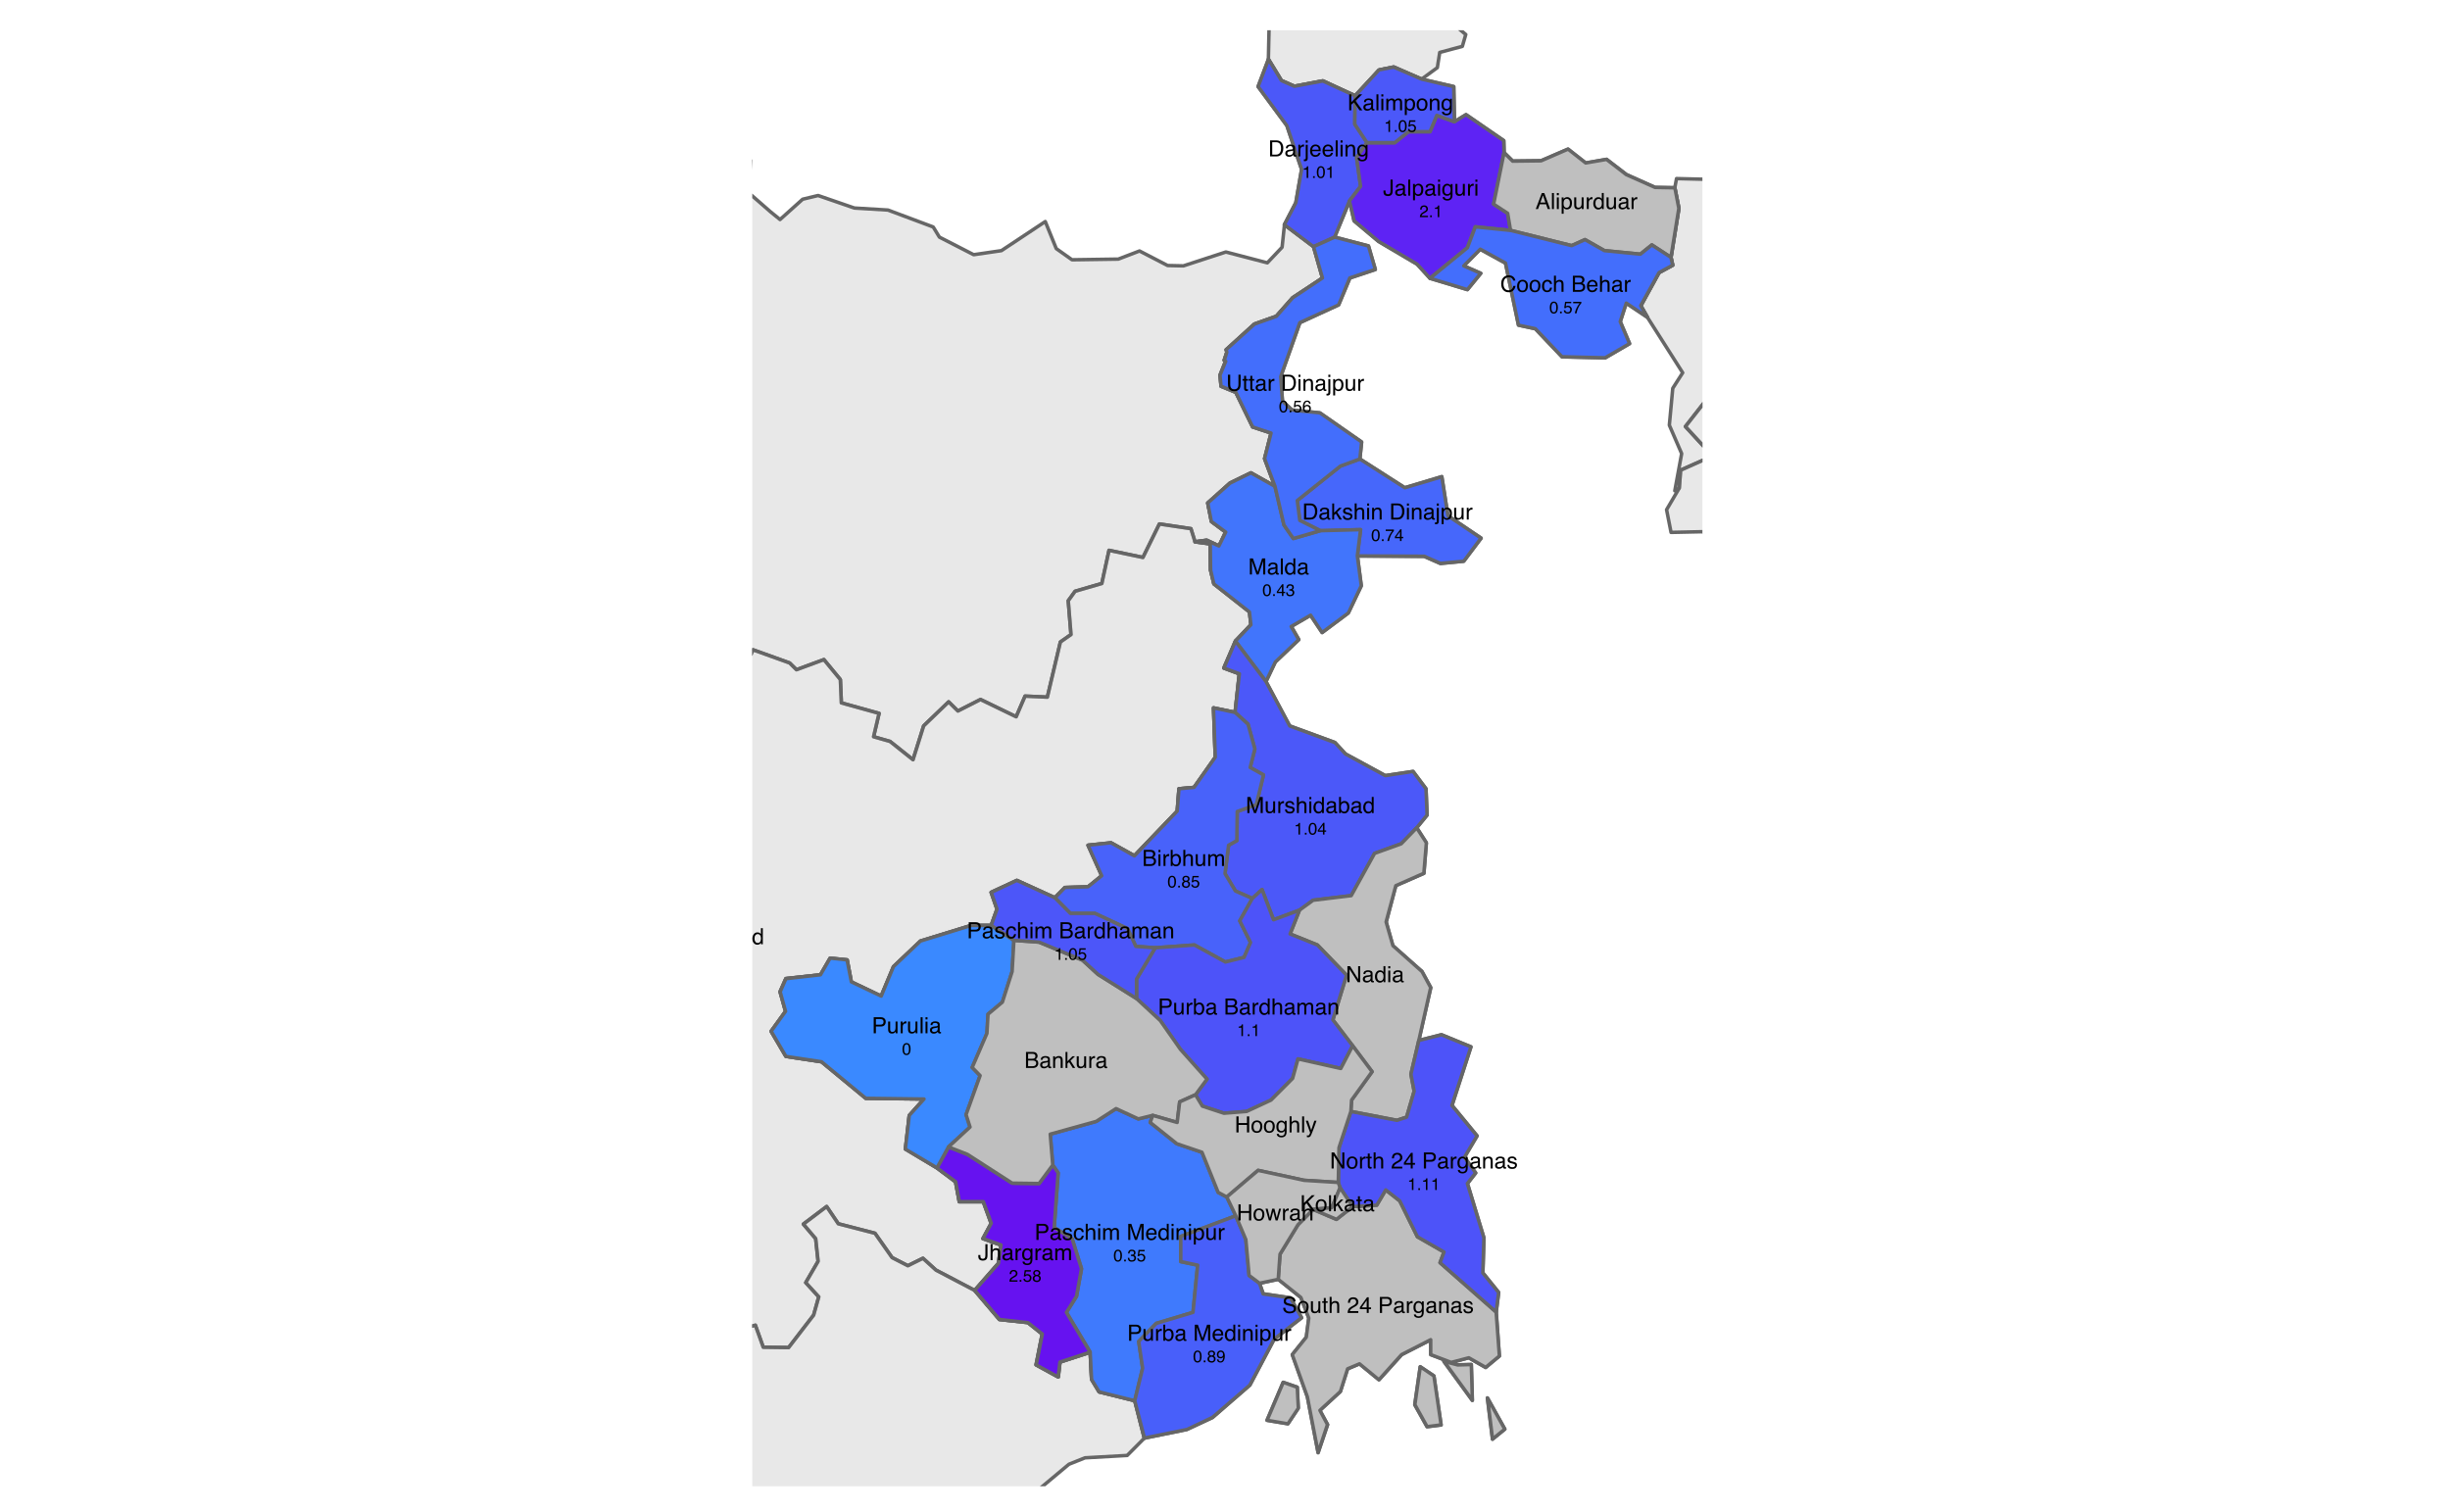 <?xml version="1.0" encoding="UTF-8"?>
<svg xmlns="http://www.w3.org/2000/svg" xmlns:xlink="http://www.w3.org/1999/xlink" width="525pt" height="324pt" viewBox="0 0 525 324" version="1.1">
<defs>
<g>
<symbol overflow="visible" id="glyph0-0">
<path style="stroke:none;" d="M 0.156 0 L 0.156 -3.438 L 2.891 -3.438 L 2.891 0 Z M 2.453 -0.438 L 2.453 -3.016 L 0.578 -3.016 L 0.578 -0.438 Z M 2.453 -0.438 "/>
</symbol>
<symbol overflow="visible" id="glyph0-1">
<path style="stroke:none;" d="M 2.047 -1.031 C 2.047 -0.738 2.004 -0.508 1.922 -0.344 C 1.766 -0.051 1.461 0.094 1.016 0.094 C 0.754 0.094 0.531 0.023 0.344 -0.109 C 0.164 -0.254 0.078 -0.504 0.078 -0.859 L 0.078 -1.109 L 0.516 -1.109 L 0.516 -0.859 C 0.516 -0.672 0.555 -0.531 0.641 -0.438 C 0.723 -0.344 0.852 -0.297 1.031 -0.297 C 1.281 -0.297 1.441 -0.383 1.516 -0.562 C 1.566 -0.664 1.594 -0.859 1.594 -1.141 L 1.594 -3.438 L 2.047 -3.438 Z M 2.047 -1.031 "/>
</symbol>
<symbol overflow="visible" id="glyph0-2">
<path style="stroke:none;" d="M 0.312 -3.453 L 0.734 -3.453 L 0.734 -2.172 C 0.828 -2.297 0.914 -2.383 1 -2.438 C 1.133 -2.52 1.305 -2.562 1.516 -2.562 C 1.867 -2.562 2.113 -2.438 2.25 -2.188 C 2.32 -2.051 2.359 -1.859 2.359 -1.609 L 2.359 0 L 1.922 0 L 1.922 -1.578 C 1.922 -1.766 1.895 -1.898 1.844 -1.984 C 1.77 -2.117 1.629 -2.188 1.422 -2.188 C 1.242 -2.188 1.082 -2.125 0.938 -2 C 0.801 -1.883 0.734 -1.66 0.734 -1.328 L 0.734 0 L 0.312 0 Z M 0.312 -3.453 "/>
</symbol>
<symbol overflow="visible" id="glyph0-3">
<path style="stroke:none;" d="M 0.625 -0.672 C 0.625 -0.547 0.672 -0.445 0.766 -0.375 C 0.859 -0.312 0.961 -0.281 1.078 -0.281 C 1.223 -0.281 1.367 -0.312 1.516 -0.375 C 1.742 -0.488 1.859 -0.676 1.859 -0.938 L 1.859 -1.281 C 1.805 -1.25 1.738 -1.219 1.656 -1.188 C 1.582 -1.164 1.504 -1.148 1.422 -1.141 L 1.172 -1.109 C 1.016 -1.086 0.898 -1.055 0.828 -1.016 C 0.691 -0.941 0.625 -0.828 0.625 -0.672 Z M 1.656 -1.516 C 1.75 -1.523 1.812 -1.566 1.844 -1.641 C 1.863 -1.68 1.875 -1.734 1.875 -1.797 C 1.875 -1.941 1.82 -2.047 1.719 -2.109 C 1.613 -2.18 1.469 -2.219 1.281 -2.219 C 1.062 -2.219 0.906 -2.156 0.812 -2.031 C 0.758 -1.969 0.727 -1.875 0.719 -1.75 L 0.328 -1.75 C 0.328 -2.051 0.422 -2.258 0.609 -2.375 C 0.805 -2.5 1.035 -2.562 1.297 -2.562 C 1.586 -2.562 1.828 -2.508 2.016 -2.406 C 2.191 -2.289 2.281 -2.113 2.281 -1.875 L 2.281 -0.438 C 2.281 -0.383 2.289 -0.344 2.312 -0.312 C 2.332 -0.289 2.367 -0.281 2.422 -0.281 C 2.441 -0.281 2.461 -0.281 2.484 -0.281 C 2.516 -0.289 2.539 -0.297 2.562 -0.297 L 2.562 0.016 C 2.5 0.035 2.445 0.047 2.406 0.047 C 2.375 0.047 2.332 0.047 2.281 0.047 C 2.133 0.047 2.023 0 1.953 -0.094 C 1.922 -0.156 1.898 -0.234 1.891 -0.328 C 1.797 -0.211 1.672 -0.113 1.516 -0.031 C 1.359 0.039 1.18 0.078 0.984 0.078 C 0.754 0.078 0.562 0.008 0.406 -0.125 C 0.258 -0.27 0.188 -0.445 0.188 -0.656 C 0.188 -0.883 0.258 -1.062 0.406 -1.188 C 0.551 -1.32 0.742 -1.406 0.984 -1.438 Z M 1.297 -2.562 Z M 1.297 -2.562 "/>
</symbol>
<symbol overflow="visible" id="glyph0-4">
<path style="stroke:none;" d="M 0.328 -2.516 L 0.719 -2.516 L 0.719 -2.078 C 0.75 -2.16 0.828 -2.258 0.953 -2.375 C 1.086 -2.5 1.238 -2.562 1.406 -2.562 C 1.414 -2.562 1.426 -2.562 1.438 -2.562 C 1.457 -2.562 1.492 -2.555 1.547 -2.547 L 1.547 -2.109 C 1.516 -2.109 1.488 -2.109 1.469 -2.109 C 1.445 -2.117 1.426 -2.125 1.406 -2.125 C 1.188 -2.125 1.02 -2.051 0.906 -1.906 C 0.801 -1.77 0.75 -1.613 0.75 -1.438 L 0.75 0 L 0.328 0 Z M 0.328 -2.516 "/>
</symbol>
<symbol overflow="visible" id="glyph0-5">
<path style="stroke:none;" d="M 0.297 -3.438 L 0.703 -3.438 L 0.703 -1.438 L 1.781 -2.516 L 2.328 -2.516 L 1.359 -1.562 L 2.375 0 L 1.844 0 L 1.062 -1.266 L 0.703 -0.938 L 0.703 0 L 0.297 0 Z M 0.297 -3.438 "/>
</symbol>
<symbol overflow="visible" id="glyph0-6">
<path style="stroke:none;" d="M 0.312 -2.516 L 0.703 -2.516 L 0.703 -2.156 C 0.828 -2.301 0.953 -2.406 1.078 -2.469 C 1.211 -2.531 1.363 -2.562 1.531 -2.562 C 1.883 -2.562 2.125 -2.438 2.25 -2.188 C 2.32 -2.051 2.359 -1.859 2.359 -1.609 L 2.359 0 L 1.922 0 L 1.922 -1.578 C 1.922 -1.734 1.898 -1.859 1.859 -1.953 C 1.785 -2.109 1.648 -2.188 1.453 -2.188 C 1.348 -2.188 1.266 -2.176 1.203 -2.156 C 1.086 -2.125 0.988 -2.055 0.906 -1.953 C 0.832 -1.867 0.785 -1.781 0.766 -1.688 C 0.742 -1.602 0.734 -1.477 0.734 -1.312 L 0.734 0 L 0.312 0 Z M 1.297 -2.562 Z M 1.297 -2.562 "/>
</symbol>
<symbol overflow="visible" id="glyph0-7">
<path style="stroke:none;" d="M 0.578 -1.219 C 0.578 -0.957 0.633 -0.734 0.75 -0.547 C 0.863 -0.367 1.047 -0.281 1.297 -0.281 C 1.492 -0.281 1.656 -0.363 1.781 -0.531 C 1.906 -0.695 1.969 -0.938 1.969 -1.25 C 1.969 -1.57 1.898 -1.805 1.766 -1.953 C 1.641 -2.109 1.484 -2.188 1.297 -2.188 C 1.078 -2.188 0.898 -2.102 0.766 -1.938 C 0.641 -1.781 0.578 -1.539 0.578 -1.219 Z M 1.203 -2.547 C 1.398 -2.547 1.562 -2.508 1.688 -2.438 C 1.77 -2.383 1.859 -2.301 1.953 -2.188 L 1.953 -3.453 L 2.359 -3.453 L 2.359 0 L 1.969 0 L 1.969 -0.344 C 1.875 -0.188 1.758 -0.07 1.625 0 C 1.488 0.062 1.336 0.094 1.172 0.094 C 0.891 0.094 0.645 -0.02 0.438 -0.25 C 0.227 -0.488 0.125 -0.805 0.125 -1.203 C 0.125 -1.566 0.219 -1.879 0.406 -2.141 C 0.594 -2.41 0.859 -2.547 1.203 -2.547 Z M 1.203 -2.547 "/>
</symbol>
<symbol overflow="visible" id="glyph0-8">
<path style="stroke:none;" d="M 0.594 -3.438 L 1.234 -0.641 L 2.016 -3.438 L 2.531 -3.438 L 3.297 -0.641 L 3.953 -3.438 L 4.469 -3.438 L 3.562 0 L 3.062 0 L 2.281 -2.859 L 1.469 0 L 0.984 0 L 0.094 -3.438 Z M 0.594 -3.438 "/>
</symbol>
<symbol overflow="visible" id="glyph0-9">
<path style="stroke:none;" d="M 1.359 -2.562 C 1.535 -2.562 1.707 -2.52 1.875 -2.438 C 2.039 -2.352 2.164 -2.242 2.25 -2.109 C 2.332 -1.984 2.391 -1.836 2.422 -1.672 C 2.441 -1.555 2.453 -1.375 2.453 -1.125 L 0.625 -1.125 C 0.625 -0.863 0.68 -0.656 0.797 -0.5 C 0.91 -0.352 1.086 -0.281 1.328 -0.281 C 1.547 -0.281 1.719 -0.352 1.844 -0.5 C 1.926 -0.582 1.984 -0.676 2.016 -0.781 L 2.422 -0.781 C 2.41 -0.695 2.375 -0.598 2.312 -0.484 C 2.25 -0.367 2.18 -0.273 2.109 -0.203 C 1.984 -0.078 1.82 0.004 1.625 0.047 C 1.531 0.078 1.414 0.094 1.281 0.094 C 0.969 0.094 0.703 -0.02 0.484 -0.25 C 0.273 -0.477 0.172 -0.797 0.172 -1.203 C 0.172 -1.609 0.281 -1.938 0.5 -2.188 C 0.719 -2.438 1.004 -2.562 1.359 -2.562 Z M 2.031 -1.453 C 2.008 -1.641 1.969 -1.785 1.906 -1.891 C 1.789 -2.098 1.598 -2.203 1.328 -2.203 C 1.129 -2.203 0.961 -2.129 0.828 -1.984 C 0.703 -1.848 0.633 -1.672 0.625 -1.453 Z M 1.312 -2.562 Z M 1.312 -2.562 "/>
</symbol>
<symbol overflow="visible" id="glyph0-10">
<path style="stroke:none;" d="M 0.562 -0.781 C 0.57 -0.645 0.609 -0.539 0.672 -0.469 C 0.773 -0.332 0.957 -0.266 1.219 -0.266 C 1.375 -0.266 1.508 -0.297 1.625 -0.359 C 1.75 -0.43 1.812 -0.535 1.812 -0.672 C 1.812 -0.785 1.766 -0.867 1.672 -0.922 C 1.609 -0.953 1.484 -0.992 1.297 -1.047 L 0.969 -1.125 C 0.758 -1.176 0.602 -1.234 0.5 -1.297 C 0.312 -1.41 0.219 -1.57 0.219 -1.781 C 0.219 -2.02 0.301 -2.211 0.469 -2.359 C 0.645 -2.504 0.879 -2.578 1.172 -2.578 C 1.547 -2.578 1.816 -2.461 1.984 -2.234 C 2.086 -2.098 2.141 -1.945 2.141 -1.781 L 1.75 -1.781 C 1.738 -1.883 1.703 -1.973 1.641 -2.047 C 1.547 -2.16 1.379 -2.219 1.141 -2.219 C 0.984 -2.219 0.863 -2.188 0.781 -2.125 C 0.695 -2.062 0.656 -1.977 0.656 -1.875 C 0.656 -1.77 0.707 -1.688 0.812 -1.625 C 0.875 -1.582 0.969 -1.547 1.094 -1.516 L 1.375 -1.453 C 1.676 -1.379 1.879 -1.305 1.984 -1.234 C 2.141 -1.129 2.219 -0.957 2.219 -0.719 C 2.219 -0.5 2.133 -0.305 1.969 -0.141 C 1.801 0.016 1.547 0.094 1.203 0.094 C 0.828 0.094 0.562 0.008 0.406 -0.156 C 0.25 -0.32 0.164 -0.531 0.156 -0.781 Z M 1.188 -2.562 Z M 1.188 -2.562 "/>
</symbol>
<symbol overflow="visible" id="glyph0-11">
<path style="stroke:none;" d="M 0.391 -3.203 L 0.812 -3.203 L 0.812 -2.516 L 1.219 -2.516 L 1.219 -2.172 L 0.812 -2.172 L 0.812 -0.531 C 0.812 -0.438 0.844 -0.375 0.906 -0.344 C 0.938 -0.332 0.992 -0.328 1.078 -0.328 C 1.098 -0.328 1.117 -0.328 1.141 -0.328 C 1.16 -0.328 1.188 -0.328 1.219 -0.328 L 1.219 0 C 1.164 0.008 1.113 0.02 1.062 0.031 C 1.008 0.039 0.957 0.047 0.906 0.047 C 0.707 0.047 0.57 -0.004 0.5 -0.109 C 0.426 -0.211 0.391 -0.344 0.391 -0.5 L 0.391 -2.172 L 0.047 -2.172 L 0.047 -2.516 L 0.391 -2.516 Z M 0.391 -3.203 "/>
</symbol>
<symbol overflow="visible" id="glyph0-12">
<path style="stroke:none;" d=""/>
</symbol>
<symbol overflow="visible" id="glyph0-13">
<path style="stroke:none;" d="M 1.656 -1.984 C 1.852 -1.984 2.008 -2.008 2.125 -2.062 C 2.289 -2.156 2.375 -2.312 2.375 -2.531 C 2.375 -2.758 2.281 -2.91 2.094 -2.984 C 2 -3.023 1.848 -3.047 1.641 -3.047 L 0.812 -3.047 L 0.812 -1.984 Z M 1.812 -0.391 C 2.102 -0.391 2.305 -0.473 2.422 -0.641 C 2.504 -0.742 2.547 -0.875 2.547 -1.031 C 2.547 -1.281 2.43 -1.445 2.203 -1.531 C 2.086 -1.582 1.93 -1.609 1.734 -1.609 L 0.812 -1.609 L 0.812 -0.391 Z M 0.359 -3.438 L 1.828 -3.438 C 2.234 -3.438 2.52 -3.316 2.688 -3.078 C 2.789 -2.93 2.844 -2.77 2.844 -2.594 C 2.844 -2.375 2.781 -2.191 2.656 -2.047 C 2.594 -1.973 2.5 -1.91 2.375 -1.859 C 2.551 -1.785 2.688 -1.707 2.781 -1.625 C 2.926 -1.477 3 -1.27 3 -1 C 3 -0.781 2.93 -0.582 2.797 -0.406 C 2.586 -0.133 2.258 0 1.812 0 L 0.359 0 Z M 0.359 -3.438 "/>
</symbol>
<symbol overflow="visible" id="glyph0-14">
<path style="stroke:none;" d="M 1.188 -2.547 C 1.383 -2.547 1.555 -2.5 1.703 -2.406 C 1.785 -2.352 1.867 -2.273 1.953 -2.172 L 1.953 -2.484 L 2.344 -2.484 L 2.344 -0.203 C 2.344 0.117 2.297 0.367 2.203 0.547 C 2.023 0.891 1.691 1.062 1.203 1.062 C 0.941 1.062 0.719 1 0.531 0.875 C 0.344 0.758 0.238 0.57 0.219 0.312 L 0.656 0.312 C 0.664 0.426 0.703 0.516 0.766 0.578 C 0.859 0.672 1.008 0.719 1.219 0.719 C 1.539 0.719 1.754 0.602 1.859 0.375 C 1.91 0.238 1.938 0 1.938 -0.344 C 1.852 -0.219 1.75 -0.125 1.625 -0.062 C 1.508 0 1.352 0.031 1.156 0.031 C 0.883 0.031 0.645 -0.062 0.438 -0.25 C 0.238 -0.445 0.141 -0.77 0.141 -1.219 C 0.141 -1.633 0.242 -1.957 0.453 -2.188 C 0.66 -2.426 0.906 -2.547 1.188 -2.547 Z M 1.953 -1.266 C 1.953 -1.578 1.883 -1.805 1.75 -1.953 C 1.625 -2.109 1.461 -2.188 1.266 -2.188 C 0.973 -2.188 0.77 -2.047 0.656 -1.766 C 0.602 -1.617 0.578 -1.426 0.578 -1.188 C 0.578 -0.895 0.633 -0.676 0.75 -0.531 C 0.863 -0.383 1.016 -0.312 1.203 -0.312 C 1.516 -0.312 1.727 -0.445 1.844 -0.719 C 1.914 -0.875 1.953 -1.055 1.953 -1.266 Z M 1.25 -2.562 Z M 1.25 -2.562 "/>
</symbol>
<symbol overflow="visible" id="glyph0-15">
<path style="stroke:none;" d="M 0.328 -3.438 L 0.75 -3.438 L 0.75 0 L 0.328 0 Z M 0.328 -3.438 "/>
</symbol>
<symbol overflow="visible" id="glyph0-16">
<path style="stroke:none;" d="M 0.672 -1.109 C 0.68 -0.91 0.727 -0.754 0.812 -0.641 C 0.969 -0.41 1.238 -0.297 1.625 -0.297 C 1.801 -0.297 1.961 -0.32 2.109 -0.375 C 2.379 -0.469 2.516 -0.641 2.516 -0.891 C 2.516 -1.078 2.457 -1.207 2.344 -1.281 C 2.227 -1.363 2.039 -1.43 1.781 -1.484 L 1.328 -1.594 C 1.016 -1.664 0.797 -1.742 0.672 -1.828 C 0.453 -1.973 0.344 -2.188 0.344 -2.469 C 0.344 -2.781 0.445 -3.035 0.656 -3.234 C 0.875 -3.43 1.18 -3.531 1.578 -3.531 C 1.941 -3.531 2.25 -3.441 2.5 -3.266 C 2.75 -3.086 2.875 -2.812 2.875 -2.438 L 2.438 -2.438 C 2.414 -2.613 2.363 -2.754 2.281 -2.859 C 2.145 -3.035 1.906 -3.125 1.562 -3.125 C 1.289 -3.125 1.094 -3.066 0.969 -2.953 C 0.852 -2.836 0.797 -2.703 0.797 -2.547 C 0.797 -2.379 0.863 -2.254 1 -2.172 C 1.094 -2.129 1.301 -2.066 1.625 -1.984 L 2.109 -1.875 C 2.336 -1.82 2.516 -1.75 2.641 -1.656 C 2.859 -1.5 2.969 -1.27 2.969 -0.969 C 2.969 -0.582 2.828 -0.305 2.547 -0.141 C 2.273 0.016 1.957 0.094 1.594 0.094 C 1.164 0.094 0.832 -0.016 0.594 -0.234 C 0.344 -0.441 0.223 -0.734 0.234 -1.109 Z M 1.609 -3.531 Z M 1.609 -3.531 "/>
</symbol>
<symbol overflow="visible" id="glyph0-17">
<path style="stroke:none;" d="M 1.297 -0.266 C 1.578 -0.266 1.77 -0.367 1.875 -0.578 C 1.977 -0.797 2.031 -1.035 2.031 -1.297 C 2.031 -1.523 1.992 -1.711 1.922 -1.859 C 1.805 -2.098 1.602 -2.219 1.312 -2.219 C 1.051 -2.219 0.863 -2.117 0.75 -1.922 C 0.633 -1.723 0.578 -1.484 0.578 -1.203 C 0.578 -0.941 0.633 -0.719 0.75 -0.531 C 0.863 -0.352 1.047 -0.266 1.297 -0.266 Z M 1.328 -2.578 C 1.648 -2.578 1.922 -2.469 2.141 -2.25 C 2.359 -2.039 2.469 -1.727 2.469 -1.312 C 2.469 -0.906 2.367 -0.566 2.172 -0.297 C 1.984 -0.035 1.68 0.094 1.266 0.094 C 0.922 0.094 0.645 -0.02 0.438 -0.25 C 0.238 -0.488 0.141 -0.805 0.141 -1.203 C 0.141 -1.617 0.242 -1.953 0.453 -2.203 C 0.672 -2.453 0.961 -2.578 1.328 -2.578 Z M 1.312 -2.562 Z M 1.312 -2.562 "/>
</symbol>
<symbol overflow="visible" id="glyph0-18">
<path style="stroke:none;" d="M 0.734 -2.516 L 0.734 -0.844 C 0.734 -0.719 0.754 -0.613 0.797 -0.531 C 0.867 -0.375 1.004 -0.297 1.203 -0.297 C 1.504 -0.297 1.707 -0.43 1.812 -0.703 C 1.863 -0.836 1.891 -1.031 1.891 -1.281 L 1.891 -2.516 L 2.312 -2.516 L 2.312 0 L 1.922 0 L 1.922 -0.375 C 1.867 -0.281 1.801 -0.195 1.719 -0.125 C 1.562 0 1.367 0.062 1.141 0.062 C 0.773 0.062 0.531 -0.055 0.406 -0.297 C 0.332 -0.422 0.297 -0.586 0.297 -0.797 L 0.297 -2.516 Z M 1.312 -2.562 Z M 1.312 -2.562 "/>
</symbol>
<symbol overflow="visible" id="glyph0-19">
<path style="stroke:none;" d="M 0.156 0 C 0.164 -0.289 0.223 -0.539 0.328 -0.75 C 0.43 -0.969 0.633 -1.164 0.938 -1.344 L 1.391 -1.594 C 1.586 -1.707 1.727 -1.805 1.812 -1.891 C 1.938 -2.023 2 -2.176 2 -2.344 C 2 -2.539 1.941 -2.695 1.828 -2.812 C 1.711 -2.926 1.555 -2.984 1.359 -2.984 C 1.066 -2.984 0.867 -2.875 0.766 -2.656 C 0.703 -2.531 0.664 -2.367 0.656 -2.172 L 0.234 -2.172 C 0.234 -2.461 0.285 -2.695 0.391 -2.875 C 0.578 -3.195 0.898 -3.359 1.359 -3.359 C 1.742 -3.359 2.023 -3.254 2.203 -3.047 C 2.379 -2.848 2.469 -2.617 2.469 -2.359 C 2.469 -2.086 2.375 -1.859 2.188 -1.672 C 2.07 -1.555 1.875 -1.422 1.594 -1.266 L 1.281 -1.094 C 1.125 -1.008 1.004 -0.926 0.922 -0.844 C 0.766 -0.707 0.664 -0.555 0.625 -0.391 L 2.453 -0.391 L 2.453 0 Z M 0.156 0 "/>
</symbol>
<symbol overflow="visible" id="glyph0-20">
<path style="stroke:none;" d="M 1.578 -1.188 L 1.578 -2.703 L 0.516 -1.188 Z M 1.594 0 L 1.594 -0.812 L 0.125 -0.812 L 0.125 -1.234 L 1.656 -3.359 L 2.016 -3.359 L 2.016 -1.188 L 2.516 -1.188 L 2.516 -0.812 L 2.016 -0.812 L 2.016 0 Z M 1.594 0 "/>
</symbol>
<symbol overflow="visible" id="glyph0-21">
<path style="stroke:none;" d="M 0.406 -3.438 L 1.953 -3.438 C 2.266 -3.438 2.516 -3.348 2.703 -3.172 C 2.891 -3.004 2.984 -2.766 2.984 -2.453 C 2.984 -2.18 2.898 -1.945 2.734 -1.75 C 2.566 -1.551 2.305 -1.453 1.953 -1.453 L 0.875 -1.453 L 0.875 0 L 0.406 0 Z M 2.516 -2.453 C 2.516 -2.703 2.422 -2.875 2.234 -2.969 C 2.129 -3.02 1.984 -3.047 1.797 -3.047 L 0.875 -3.047 L 0.875 -1.844 L 1.797 -1.844 C 2.016 -1.844 2.188 -1.883 2.312 -1.969 C 2.445 -2.062 2.516 -2.223 2.516 -2.453 Z M 2.516 -2.453 "/>
</symbol>
<symbol overflow="visible" id="glyph0-22">
<path style="stroke:none;" d="M 1.281 -2.578 C 1.562 -2.578 1.789 -2.508 1.969 -2.375 C 2.145 -2.238 2.25 -2.004 2.281 -1.672 L 1.875 -1.672 C 1.852 -1.816 1.797 -1.941 1.703 -2.047 C 1.617 -2.148 1.477 -2.203 1.281 -2.203 C 1.008 -2.203 0.816 -2.07 0.703 -1.812 C 0.629 -1.645 0.594 -1.438 0.594 -1.188 C 0.594 -0.926 0.645 -0.707 0.75 -0.531 C 0.852 -0.363 1.02 -0.281 1.25 -0.281 C 1.426 -0.281 1.562 -0.332 1.656 -0.438 C 1.758 -0.551 1.832 -0.703 1.875 -0.891 L 2.281 -0.891 C 2.238 -0.555 2.125 -0.312 1.938 -0.156 C 1.75 0 1.508 0.078 1.219 0.078 C 0.883 0.078 0.617 -0.039 0.422 -0.281 C 0.234 -0.52 0.141 -0.82 0.141 -1.188 C 0.141 -1.625 0.242 -1.961 0.453 -2.203 C 0.672 -2.453 0.945 -2.578 1.281 -2.578 Z M 1.203 -2.562 Z M 1.203 -2.562 "/>
</symbol>
<symbol overflow="visible" id="glyph0-23">
<path style="stroke:none;" d="M 0.312 -2.5 L 0.734 -2.5 L 0.734 0 L 0.312 0 Z M 0.312 -3.438 L 0.734 -3.438 L 0.734 -2.969 L 0.312 -2.969 Z M 0.312 -3.438 "/>
</symbol>
<symbol overflow="visible" id="glyph0-24">
<path style="stroke:none;" d="M 0.312 -2.516 L 0.719 -2.516 L 0.719 -2.156 C 0.82 -2.281 0.914 -2.367 1 -2.422 C 1.133 -2.516 1.289 -2.562 1.469 -2.562 C 1.664 -2.562 1.828 -2.516 1.953 -2.422 C 2.023 -2.359 2.086 -2.273 2.141 -2.172 C 2.234 -2.305 2.344 -2.406 2.469 -2.469 C 2.594 -2.531 2.734 -2.562 2.891 -2.562 C 3.234 -2.562 3.469 -2.441 3.594 -2.203 C 3.656 -2.066 3.688 -1.891 3.688 -1.672 L 3.688 0 L 3.25 0 L 3.25 -1.75 C 3.25 -1.914 3.207 -2.031 3.125 -2.094 C 3.039 -2.156 2.938 -2.188 2.812 -2.188 C 2.645 -2.188 2.5 -2.129 2.375 -2.016 C 2.258 -1.898 2.203 -1.711 2.203 -1.453 L 2.203 0 L 1.781 0 L 1.781 -1.641 C 1.781 -1.805 1.758 -1.93 1.719 -2.016 C 1.656 -2.129 1.535 -2.188 1.359 -2.188 C 1.203 -2.188 1.055 -2.125 0.922 -2 C 0.797 -1.875 0.734 -1.648 0.734 -1.328 L 0.734 0 L 0.312 0 Z M 0.312 -2.516 "/>
</symbol>
<symbol overflow="visible" id="glyph0-25">
<path style="stroke:none;" d="M 0.359 -3.438 L 1.016 -3.438 L 2.016 -0.531 L 2.984 -3.438 L 3.656 -3.438 L 3.656 0 L 3.203 0 L 3.203 -2.031 C 3.203 -2.102 3.203 -2.219 3.203 -2.375 C 3.211 -2.539 3.219 -2.719 3.219 -2.906 L 2.234 0 L 1.781 0 L 0.781 -2.906 L 0.781 -2.797 C 0.781 -2.711 0.781 -2.582 0.781 -2.406 C 0.789 -2.238 0.797 -2.113 0.797 -2.031 L 0.797 0 L 0.359 0 Z M 0.359 -3.438 "/>
</symbol>
<symbol overflow="visible" id="glyph0-26">
<path style="stroke:none;" d="M 1.375 -0.281 C 1.562 -0.281 1.719 -0.363 1.844 -0.531 C 1.977 -0.695 2.047 -0.941 2.047 -1.266 C 2.047 -1.461 2.02 -1.633 1.969 -1.781 C 1.852 -2.062 1.656 -2.203 1.375 -2.203 C 1.082 -2.203 0.879 -2.055 0.766 -1.766 C 0.711 -1.609 0.688 -1.41 0.688 -1.172 C 0.688 -0.973 0.711 -0.805 0.766 -0.672 C 0.879 -0.41 1.082 -0.281 1.375 -0.281 Z M 0.281 -2.5 L 0.688 -2.5 L 0.688 -2.172 C 0.77 -2.273 0.863 -2.359 0.969 -2.422 C 1.102 -2.516 1.27 -2.562 1.469 -2.562 C 1.75 -2.562 1.988 -2.453 2.188 -2.234 C 2.383 -2.023 2.484 -1.719 2.484 -1.312 C 2.484 -0.758 2.344 -0.367 2.062 -0.141 C 1.875 0.004 1.66 0.078 1.422 0.078 C 1.234 0.078 1.078 0.035 0.953 -0.047 C 0.879 -0.086 0.797 -0.164 0.703 -0.281 L 0.703 1 L 0.281 1 Z M 0.281 -2.5 "/>
</symbol>
<symbol overflow="visible" id="glyph0-27">
<path style="stroke:none;" d="M 0.281 -3.453 L 0.688 -3.453 L 0.688 -2.203 C 0.781 -2.328 0.891 -2.422 1.016 -2.484 C 1.141 -2.547 1.281 -2.578 1.438 -2.578 C 1.75 -2.578 2 -2.469 2.188 -2.25 C 2.383 -2.039 2.484 -1.723 2.484 -1.297 C 2.484 -0.898 2.383 -0.57 2.188 -0.312 C 2 -0.051 1.734 0.078 1.391 0.078 C 1.203 0.078 1.047 0.031 0.922 -0.062 C 0.836 -0.113 0.754 -0.203 0.672 -0.328 L 0.672 0 L 0.281 0 Z M 1.375 -0.297 C 1.602 -0.297 1.77 -0.383 1.875 -0.562 C 1.988 -0.75 2.047 -0.988 2.047 -1.281 C 2.047 -1.539 1.988 -1.758 1.875 -1.938 C 1.77 -2.113 1.609 -2.203 1.391 -2.203 C 1.191 -2.203 1.02 -2.129 0.875 -1.984 C 0.727 -1.836 0.656 -1.602 0.656 -1.281 C 0.656 -1.039 0.688 -0.848 0.75 -0.703 C 0.863 -0.43 1.07 -0.297 1.375 -0.297 Z M 1.375 -0.297 "/>
</symbol>
<symbol overflow="visible" id="glyph0-28">
<path style="stroke:none;" d="M 1.688 -0.391 C 1.844 -0.391 1.973 -0.41 2.078 -0.453 C 2.254 -0.504 2.398 -0.617 2.516 -0.797 C 2.609 -0.93 2.676 -1.109 2.719 -1.328 C 2.738 -1.461 2.75 -1.582 2.75 -1.688 C 2.75 -2.113 2.664 -2.445 2.5 -2.688 C 2.332 -2.926 2.062 -3.047 1.688 -3.047 L 0.859 -3.047 L 0.859 -0.391 Z M 0.391 -3.438 L 1.781 -3.438 C 2.25 -3.438 2.613 -3.27 2.875 -2.938 C 3.113 -2.633 3.234 -2.242 3.234 -1.766 C 3.234 -1.398 3.164 -1.07 3.031 -0.781 C 2.781 -0.258 2.363 0 1.781 0 L 0.391 0 Z M 0.391 -3.438 "/>
</symbol>
<symbol overflow="visible" id="glyph0-29">
<path style="stroke:none;" d="M 0.734 -2.953 L 0.312 -2.953 L 0.312 -3.438 L 0.734 -3.438 Z M -0.094 0.641 C 0.094 0.629 0.207 0.609 0.25 0.578 C 0.289 0.555 0.312 0.473 0.312 0.328 L 0.312 -2.5 L 0.734 -2.5 L 0.734 0.375 C 0.734 0.551 0.703 0.688 0.641 0.781 C 0.547 0.938 0.359 1.016 0.078 1.016 C 0.055 1.016 0.035 1.008 0.016 1 C -0.004 1 -0.039 1 -0.094 1 Z M -0.094 0.641 "/>
</symbol>
<symbol overflow="visible" id="glyph0-30">
<path style="stroke:none;" d="M 0.359 -3.438 L 0.922 -3.438 L 2.656 -0.656 L 2.656 -3.438 L 3.094 -3.438 L 3.094 0 L 2.578 0 L 0.812 -2.781 L 0.812 0 L 0.359 0 Z M 1.703 -3.438 Z M 1.703 -3.438 "/>
</symbol>
<symbol overflow="visible" id="glyph0-31">
<path style="stroke:none;" d="M 0.375 -3.438 L 0.844 -3.438 L 0.844 -2.016 L 2.641 -2.016 L 2.641 -3.438 L 3.109 -3.438 L 3.109 0 L 2.641 0 L 2.641 -1.609 L 0.844 -1.609 L 0.844 0 L 0.375 0 Z M 0.375 -3.438 "/>
</symbol>
<symbol overflow="visible" id="glyph0-32">
<path style="stroke:none;" d="M 1.875 -2.516 L 2.344 -2.516 C 2.281 -2.348 2.148 -1.977 1.953 -1.406 C 1.797 -0.977 1.664 -0.629 1.562 -0.359 C 1.32 0.285 1.148 0.676 1.047 0.812 C 0.941 0.957 0.77 1.031 0.531 1.031 C 0.469 1.031 0.422 1.023 0.391 1.016 C 0.359 1.016 0.32 1.008 0.281 1 L 0.281 0.609 C 0.352 0.629 0.406 0.641 0.438 0.641 C 0.469 0.648 0.492 0.656 0.516 0.656 C 0.598 0.656 0.656 0.641 0.688 0.609 C 0.727 0.586 0.758 0.555 0.781 0.516 C 0.789 0.504 0.816 0.441 0.859 0.328 C 0.91 0.211 0.953 0.129 0.984 0.078 L 0.047 -2.516 L 0.531 -2.516 L 1.203 -0.469 Z M 1.203 -2.562 Z M 1.203 -2.562 "/>
</symbol>
<symbol overflow="visible" id="glyph0-33">
<path style="stroke:none;" d="M 0.5 -2.516 L 0.984 -0.531 L 1.469 -2.516 L 1.953 -2.516 L 2.438 -0.547 L 2.953 -2.516 L 3.375 -2.516 L 2.641 0 L 2.203 0 L 1.703 -1.938 L 1.203 0 L 0.766 0 L 0.047 -2.516 Z M 0.5 -2.516 "/>
</symbol>
<symbol overflow="visible" id="glyph0-34">
<path style="stroke:none;" d="M 0.359 -3.438 L 0.812 -3.438 L 0.812 -1.766 L 2.5 -3.438 L 3.141 -3.438 L 1.703 -2.047 L 3.188 0 L 2.578 0 L 1.375 -1.719 L 0.812 -1.203 L 0.812 0 L 0.359 0 Z M 0.359 -3.438 "/>
</symbol>
<symbol overflow="visible" id="glyph0-35">
<path style="stroke:none;" d="M 2.125 -1.406 L 1.609 -2.938 L 1.047 -1.406 Z M 1.359 -3.438 L 1.891 -3.438 L 3.141 0 L 2.625 0 L 2.281 -1.031 L 0.922 -1.031 L 0.547 0 L 0.062 0 Z M 1.359 -3.438 "/>
</symbol>
<symbol overflow="visible" id="glyph0-36">
<path style="stroke:none;" d="M 1.812 -3.531 C 2.25 -3.531 2.586 -3.414 2.828 -3.188 C 3.066 -2.957 3.203 -2.695 3.234 -2.406 L 2.781 -2.406 C 2.727 -2.625 2.625 -2.797 2.469 -2.922 C 2.312 -3.055 2.094 -3.125 1.812 -3.125 C 1.477 -3.125 1.207 -3.004 1 -2.766 C 0.789 -2.535 0.688 -2.172 0.688 -1.672 C 0.688 -1.273 0.781 -0.953 0.969 -0.703 C 1.156 -0.453 1.438 -0.328 1.812 -0.328 C 2.156 -0.328 2.414 -0.457 2.594 -0.719 C 2.688 -0.852 2.758 -1.035 2.812 -1.266 L 3.266 -1.266 C 3.223 -0.898 3.086 -0.598 2.859 -0.359 C 2.586 -0.055 2.219 0.094 1.75 0.094 C 1.352 0.094 1.02 -0.031 0.75 -0.281 C 0.383 -0.594 0.203 -1.082 0.203 -1.75 C 0.203 -2.258 0.336 -2.676 0.609 -3 C 0.898 -3.352 1.301 -3.531 1.812 -3.531 Z M 1.719 -3.531 Z M 1.719 -3.531 "/>
</symbol>
<symbol overflow="visible" id="glyph0-37">
<path style="stroke:none;" d="M 0.875 -3.438 L 0.875 -1.312 C 0.875 -1.062 0.922 -0.852 1.016 -0.688 C 1.148 -0.438 1.383 -0.312 1.719 -0.312 C 2.113 -0.312 2.379 -0.445 2.516 -0.719 C 2.598 -0.863 2.641 -1.062 2.641 -1.312 L 2.641 -3.438 L 3.109 -3.438 L 3.109 -1.516 C 3.109 -1.086 3.051 -0.758 2.938 -0.531 C 2.727 -0.113 2.332 0.094 1.75 0.094 C 1.164 0.094 0.77 -0.113 0.562 -0.531 C 0.445 -0.758 0.391 -1.086 0.391 -1.516 L 0.391 -3.438 Z M 1.75 -3.438 Z M 1.75 -3.438 "/>
</symbol>
<symbol overflow="visible" id="glyph1-0">
<path style="stroke:none;" d="M 0.109 0 L 0.109 -2.578 L 2.156 -2.578 L 2.156 0 Z M 1.844 -0.328 L 1.844 -2.25 L 0.438 -2.25 L 0.438 -0.328 Z M 1.844 -0.328 "/>
</symbol>
<symbol overflow="visible" id="glyph1-1">
<path style="stroke:none;" d="M 0.969 -2.516 C 1.289 -2.516 1.523 -2.379 1.672 -2.109 C 1.785 -1.898 1.844 -1.617 1.844 -1.266 C 1.844 -0.922 1.789 -0.633 1.688 -0.406 C 1.539 -0.094 1.301 0.062 0.969 0.062 C 0.664 0.062 0.441 -0.066 0.297 -0.328 C 0.172 -0.547 0.109 -0.836 0.109 -1.203 C 0.109 -1.492 0.145 -1.738 0.219 -1.938 C 0.363 -2.32 0.613 -2.516 0.969 -2.516 Z M 0.969 -0.219 C 1.133 -0.219 1.266 -0.289 1.359 -0.438 C 1.453 -0.582 1.5 -0.852 1.5 -1.25 C 1.5 -1.531 1.461 -1.766 1.391 -1.953 C 1.328 -2.141 1.191 -2.234 0.984 -2.234 C 0.805 -2.234 0.672 -2.145 0.578 -1.969 C 0.492 -1.789 0.453 -1.531 0.453 -1.188 C 0.453 -0.938 0.477 -0.734 0.531 -0.578 C 0.613 -0.336 0.758 -0.219 0.969 -0.219 Z M 0.969 -0.219 "/>
</symbol>
<symbol overflow="visible" id="glyph1-2">
<path style="stroke:none;" d="M 0.312 -0.375 L 0.672 -0.375 L 0.672 0 L 0.312 0 Z M 0.312 -0.375 "/>
</symbol>
<symbol overflow="visible" id="glyph1-3">
<path style="stroke:none;" d="M 0.938 0.062 C 0.633 0.062 0.414 -0.016 0.281 -0.172 C 0.156 -0.336 0.094 -0.535 0.094 -0.766 L 0.422 -0.766 C 0.43 -0.609 0.457 -0.492 0.5 -0.422 C 0.582 -0.285 0.734 -0.219 0.953 -0.219 C 1.117 -0.219 1.25 -0.258 1.344 -0.344 C 1.445 -0.438 1.5 -0.555 1.5 -0.703 C 1.5 -0.867 1.445 -0.984 1.344 -1.047 C 1.238 -1.117 1.094 -1.156 0.906 -1.156 C 0.883 -1.156 0.863 -1.156 0.844 -1.156 C 0.82 -1.156 0.797 -1.156 0.766 -1.156 L 0.766 -1.438 C 0.805 -1.438 0.836 -1.438 0.859 -1.438 C 0.879 -1.438 0.898 -1.438 0.922 -1.438 C 1.047 -1.438 1.145 -1.453 1.219 -1.484 C 1.352 -1.547 1.422 -1.664 1.422 -1.844 C 1.422 -1.969 1.375 -2.062 1.281 -2.125 C 1.195 -2.195 1.094 -2.234 0.969 -2.234 C 0.758 -2.234 0.613 -2.16 0.531 -2.016 C 0.488 -1.941 0.469 -1.832 0.469 -1.688 L 0.156 -1.688 C 0.156 -1.875 0.191 -2.035 0.266 -2.172 C 0.391 -2.398 0.613 -2.516 0.938 -2.516 C 1.195 -2.516 1.395 -2.457 1.531 -2.344 C 1.676 -2.227 1.75 -2.062 1.75 -1.844 C 1.75 -1.695 1.707 -1.57 1.625 -1.469 C 1.57 -1.414 1.504 -1.367 1.422 -1.328 C 1.555 -1.297 1.66 -1.227 1.734 -1.125 C 1.805 -1.02 1.844 -0.895 1.844 -0.75 C 1.844 -0.508 1.766 -0.312 1.609 -0.156 C 1.453 -0.008 1.227 0.062 0.938 0.062 Z M 0.938 0.062 "/>
</symbol>
<symbol overflow="visible" id="glyph1-4">
<path style="stroke:none;" d="M 0.438 -0.641 C 0.457 -0.461 0.539 -0.336 0.688 -0.266 C 0.77 -0.234 0.859 -0.219 0.953 -0.219 C 1.141 -0.219 1.273 -0.273 1.359 -0.391 C 1.453 -0.516 1.5 -0.648 1.5 -0.797 C 1.5 -0.961 1.445 -1.094 1.344 -1.188 C 1.238 -1.289 1.109 -1.344 0.953 -1.344 C 0.848 -1.344 0.754 -1.32 0.672 -1.281 C 0.598 -1.238 0.535 -1.18 0.484 -1.109 L 0.203 -1.125 L 0.391 -2.469 L 1.703 -2.469 L 1.703 -2.172 L 0.641 -2.172 L 0.531 -1.469 C 0.582 -1.508 0.633 -1.539 0.688 -1.562 C 0.781 -1.602 0.891 -1.625 1.016 -1.625 C 1.242 -1.625 1.438 -1.547 1.594 -1.391 C 1.758 -1.242 1.844 -1.062 1.844 -0.844 C 1.844 -0.602 1.77 -0.391 1.625 -0.203 C 1.477 -0.023 1.242 0.062 0.922 0.062 C 0.711 0.062 0.531 0.004 0.375 -0.109 C 0.219 -0.223 0.129 -0.398 0.109 -0.641 Z M 0.438 -0.641 "/>
</symbol>
<symbol overflow="visible" id="glyph1-5">
<path style="stroke:none;" d="M 0.984 -1.453 C 1.117 -1.453 1.223 -1.488 1.297 -1.562 C 1.379 -1.645 1.422 -1.742 1.422 -1.859 C 1.422 -1.953 1.383 -2.035 1.312 -2.109 C 1.238 -2.191 1.125 -2.234 0.969 -2.234 C 0.812 -2.234 0.695 -2.191 0.625 -2.109 C 0.562 -2.035 0.531 -1.945 0.531 -1.844 C 0.531 -1.719 0.57 -1.617 0.656 -1.547 C 0.75 -1.484 0.859 -1.453 0.984 -1.453 Z M 1 -0.219 C 1.145 -0.219 1.266 -0.254 1.359 -0.328 C 1.453 -0.41 1.5 -0.531 1.5 -0.688 C 1.5 -0.852 1.445 -0.977 1.344 -1.062 C 1.25 -1.145 1.125 -1.188 0.969 -1.188 C 0.82 -1.188 0.703 -1.141 0.609 -1.047 C 0.516 -0.961 0.469 -0.848 0.469 -0.703 C 0.469 -0.566 0.508 -0.453 0.594 -0.359 C 0.676 -0.266 0.812 -0.219 1 -0.219 Z M 0.547 -1.344 C 0.461 -1.375 0.395 -1.414 0.344 -1.469 C 0.25 -1.562 0.203 -1.68 0.203 -1.828 C 0.203 -2.016 0.27 -2.176 0.406 -2.312 C 0.539 -2.445 0.734 -2.516 0.984 -2.516 C 1.223 -2.516 1.41 -2.453 1.547 -2.328 C 1.68 -2.203 1.75 -2.055 1.75 -1.891 C 1.75 -1.734 1.711 -1.602 1.641 -1.5 C 1.598 -1.445 1.531 -1.395 1.438 -1.344 C 1.539 -1.289 1.617 -1.234 1.672 -1.172 C 1.785 -1.055 1.844 -0.906 1.844 -0.719 C 1.844 -0.5 1.766 -0.312 1.609 -0.156 C 1.461 0 1.254 0.078 0.984 0.078 C 0.742 0.078 0.535 0.008 0.359 -0.125 C 0.191 -0.258 0.109 -0.453 0.109 -0.703 C 0.109 -0.848 0.145 -0.973 0.219 -1.078 C 0.289 -1.191 0.398 -1.281 0.547 -1.344 Z M 0.547 -1.344 "/>
</symbol>
<symbol overflow="visible" id="glyph1-6">
<path style="stroke:none;" d="M 0.484 -0.609 C 0.484 -0.43 0.547 -0.312 0.672 -0.25 C 0.742 -0.207 0.816 -0.188 0.891 -0.188 C 1.047 -0.188 1.176 -0.25 1.281 -0.375 C 1.383 -0.5 1.461 -0.754 1.516 -1.141 C 1.441 -1.035 1.352 -0.957 1.25 -0.906 C 1.145 -0.863 1.035 -0.844 0.922 -0.844 C 0.672 -0.844 0.473 -0.914 0.328 -1.062 C 0.191 -1.219 0.125 -1.414 0.125 -1.656 C 0.125 -1.883 0.191 -2.082 0.328 -2.25 C 0.473 -2.426 0.68 -2.516 0.953 -2.516 C 1.316 -2.516 1.566 -2.348 1.703 -2.016 C 1.785 -1.836 1.828 -1.613 1.828 -1.344 C 1.828 -1.031 1.781 -0.754 1.688 -0.516 C 1.531 -0.129 1.27 0.062 0.906 0.062 C 0.664 0.062 0.477 0 0.344 -0.125 C 0.219 -0.25 0.156 -0.41 0.156 -0.609 Z M 0.953 -1.125 C 1.078 -1.125 1.191 -1.164 1.297 -1.25 C 1.398 -1.332 1.453 -1.473 1.453 -1.672 C 1.453 -1.859 1.406 -2 1.312 -2.094 C 1.219 -2.188 1.098 -2.234 0.953 -2.234 C 0.805 -2.234 0.688 -2.18 0.594 -2.078 C 0.5 -1.973 0.453 -1.832 0.453 -1.656 C 0.453 -1.488 0.488 -1.359 0.562 -1.266 C 0.645 -1.172 0.773 -1.125 0.953 -1.125 Z M 0.953 -1.125 "/>
</symbol>
<symbol overflow="visible" id="glyph1-7">
<path style="stroke:none;" d="M 0.109 0 C 0.117 -0.219 0.16 -0.406 0.234 -0.562 C 0.316 -0.727 0.473 -0.875 0.703 -1 L 1.031 -1.203 C 1.188 -1.285 1.297 -1.359 1.359 -1.422 C 1.453 -1.516 1.5 -1.625 1.5 -1.75 C 1.5 -1.895 1.453 -2.008 1.359 -2.094 C 1.273 -2.188 1.16 -2.234 1.016 -2.234 C 0.797 -2.234 0.645 -2.148 0.562 -1.984 C 0.52 -1.898 0.5 -1.781 0.5 -1.625 L 0.172 -1.625 C 0.172 -1.844 0.211 -2.02 0.297 -2.156 C 0.43 -2.395 0.672 -2.516 1.016 -2.516 C 1.305 -2.516 1.516 -2.438 1.641 -2.281 C 1.773 -2.133 1.844 -1.961 1.844 -1.766 C 1.844 -1.566 1.773 -1.395 1.641 -1.25 C 1.555 -1.164 1.41 -1.066 1.203 -0.953 L 0.953 -0.812 C 0.836 -0.75 0.75 -0.691 0.688 -0.641 C 0.57 -0.535 0.5 -0.422 0.469 -0.297 L 1.844 -0.297 L 1.844 0 Z M 0.109 0 "/>
</symbol>
<symbol overflow="visible" id="glyph1-8">
<path style="stroke:none;" d="M 0.344 -1.781 L 0.344 -2.016 C 0.57 -2.047 0.727 -2.086 0.812 -2.141 C 0.906 -2.191 0.973 -2.312 1.016 -2.5 L 1.266 -2.5 L 1.266 0 L 0.938 0 L 0.938 -1.781 Z M 0.344 -1.781 "/>
</symbol>
<symbol overflow="visible" id="glyph1-9">
<path style="stroke:none;" d="M 1.875 -2.469 L 1.875 -2.188 C 1.801 -2.113 1.695 -1.977 1.562 -1.781 C 1.426 -1.594 1.305 -1.383 1.203 -1.156 C 1.098 -0.938 1.02 -0.738 0.969 -0.562 C 0.938 -0.445 0.895 -0.258 0.844 0 L 0.484 0 C 0.566 -0.477 0.742 -0.957 1.016 -1.438 C 1.172 -1.707 1.336 -1.945 1.516 -2.156 L 0.125 -2.156 L 0.125 -2.469 Z M 1.875 -2.469 "/>
</symbol>
<symbol overflow="visible" id="glyph1-10">
<path style="stroke:none;" d="M 1.188 -0.891 L 1.188 -2.031 L 0.375 -0.891 Z M 1.188 0 L 1.188 -0.609 L 0.094 -0.609 L 0.094 -0.922 L 1.25 -2.516 L 1.516 -2.516 L 1.516 -0.891 L 1.875 -0.891 L 1.875 -0.609 L 1.516 -0.609 L 1.516 0 Z M 1.188 0 "/>
</symbol>
<symbol overflow="visible" id="glyph1-11">
<path style="stroke:none;" d="M 1.047 -2.516 C 1.328 -2.516 1.52 -2.441 1.625 -2.297 C 1.738 -2.16 1.797 -2.016 1.797 -1.859 L 1.484 -1.859 C 1.473 -1.953 1.445 -2.031 1.406 -2.094 C 1.32 -2.195 1.207 -2.25 1.062 -2.25 C 0.883 -2.25 0.742 -2.164 0.641 -2 C 0.535 -1.832 0.477 -1.598 0.469 -1.297 C 0.531 -1.398 0.617 -1.477 0.734 -1.531 C 0.836 -1.582 0.953 -1.609 1.078 -1.609 C 1.285 -1.609 1.469 -1.539 1.625 -1.406 C 1.781 -1.27 1.859 -1.07 1.859 -0.812 C 1.859 -0.582 1.781 -0.379 1.625 -0.203 C 1.477 -0.023 1.27 0.062 1 0.062 C 0.758 0.062 0.555 -0.023 0.391 -0.203 C 0.223 -0.379 0.141 -0.68 0.141 -1.109 C 0.141 -1.422 0.176 -1.688 0.25 -1.906 C 0.395 -2.312 0.66 -2.516 1.047 -2.516 Z M 1.031 -0.219 C 1.195 -0.219 1.32 -0.27 1.406 -0.375 C 1.488 -0.488 1.531 -0.625 1.531 -0.781 C 1.531 -0.906 1.488 -1.023 1.406 -1.141 C 1.332 -1.266 1.203 -1.328 1.016 -1.328 C 0.879 -1.328 0.758 -1.281 0.656 -1.188 C 0.551 -1.094 0.5 -0.957 0.5 -0.781 C 0.5 -0.625 0.547 -0.488 0.641 -0.375 C 0.734 -0.27 0.863 -0.219 1.031 -0.219 Z M 1.031 -0.219 "/>
</symbol>
</g>
<clipPath id="clip1">
  <path d="M 351 6.48 L 364.801 6.48 L 364.801 175 L 351 175 Z M 351 6.48 "/>
</clipPath>
<clipPath id="clip2">
  <path d="M 161.199 6.48 L 284 6.48 L 284 168 L 161.199 168 Z M 161.199 6.48 "/>
</clipPath>
<clipPath id="clip3">
  <path d="M 161.199 112 L 269 112 L 269 289 L 161.199 289 Z M 161.199 112 "/>
</clipPath>
<clipPath id="clip4">
  <path d="M 161.199 111 L 269 111 L 269 290 L 161.199 290 Z M 161.199 111 "/>
</clipPath>
<clipPath id="clip5">
  <path d="M 357 70 L 364.801 70 L 364.801 129 L 357 129 Z M 357 70 "/>
</clipPath>
<clipPath id="clip6">
  <path d="M 356 70 L 364.801 70 L 364.801 129 L 356 129 Z M 356 70 "/>
</clipPath>
<clipPath id="clip7">
  <path d="M 161.199 258 L 246 258 L 246 318.516 L 161.199 318.516 Z M 161.199 258 "/>
</clipPath>
<clipPath id="clip8">
  <path d="M 271 6.48 L 315 6.48 L 315 21 L 271 21 Z M 271 6.48 "/>
</clipPath>
<clipPath id="clip9">
  <path d="M 161.199 198 L 164 198 L 164 203 L 161.199 203 Z M 161.199 198 "/>
</clipPath>
</defs>
<g id="surface596">
<rect x="0" y="0" width="525" height="324" style="fill:rgb(100%,100%,100%);fill-opacity:1;stroke:none;"/>
<rect x="0" y="0" width="525" height="324" style="fill:rgb(100%,100%,100%);fill-opacity:1;stroke:none;"/>
<g clip-path="url(#clip1)" clip-rule="nonzero">
<path style="fill-rule:evenodd;fill:rgb(85.098%,85.098%,85.098%);fill-opacity:0.6;stroke-width:0.75;stroke-linecap:round;stroke-linejoin:round;stroke:rgb(40%,40%,40%);stroke-opacity:1;stroke-miterlimit:10;" d="M 498.633 155.414 L 495.18 163.82 L 492.098 164.98 L 491.438 168.969 L 488.5 169.402 L 487.617 173.102 L 482.992 174.332 L 482.332 169.258 L 476.234 169.547 L 472.562 167.375 L 474.547 163.531 L 472.344 155.629 L 474.254 146.715 L 476.234 143.598 L 473.297 135.043 L 476.383 134.176 L 480.566 137.582 L 486.809 136.059 L 482.477 128.156 L 485.121 124.027 L 487.984 124.535 L 491.875 123.664 L 493.934 120.402 L 497.75 118.809 L 500.102 114.82 L 493.418 106.848 L 489.379 105.18 L 493.785 99.598 L 490.113 100.684 L 486.297 97.207 L 483.359 91.77 L 472.859 91.988 L 469.332 94.309 L 469.332 86.695 L 471.758 81.91 L 469.922 78.578 L 475.207 73.574 L 470.359 72.996 L 468.453 74.664 L 455.676 74.809 L 453.691 70.75 L 448.77 75.172 L 448.699 78.793 L 441.867 75.242 L 435.406 85.465 L 430.117 85.391 L 424.684 91.625 L 421.086 84.883 L 414.402 86.262 L 415.285 83 L 411.539 79.738 L 400.453 79.375 L 396.34 81.258 L 386.867 77.488 L 374.969 79.953 L 371.887 79.156 L 368.875 81.551 L 361.164 91.406 L 366.965 97.715 L 360.137 100.758 L 359.844 104.602 L 358.887 105.18 L 360.355 97.207 L 357.715 91.117 L 358.449 83.215 L 360.578 79.883 L 353.012 67.992 L 351.617 65.531 L 355.512 58.426 L 358.449 56.832 L 358.082 55.164 L 359.77 44.652 L 358.887 40.23 L 359.254 38.273 L 368.359 38.492 L 375.336 36.246 L 377.102 31.75 L 382.168 31.531 L 386.059 29.285 L 392.227 33.926 L 400.453 36.461 L 411.688 36.027 L 416.605 35.809 L 418.738 33.637 L 425.418 34.215 L 430.191 35.883 L 433.645 32.691 L 437.828 35.301 L 444.07 33.707 L 447.816 34.145 L 456.922 28.562 L 461.254 31.75 L 464.781 32.402 L 467.496 29.938 L 471.391 30.082 L 479.32 28.199 L 483.504 26.461 L 489.086 26.531 L 493.566 23.848 L 494.375 22.617 L 504.656 24.285 L 511.117 28.852 L 513.027 28.418 L 529.18 26.531 L 532.707 27.617 L 542.031 25.953 L 543.574 24.574 L 549.891 20.734 L 548.789 16.457 L 557.672 6.961 L 568.613 -2.316 L 570.891 -3.117 L 568.32 -7.684 L 569.496 -9.059 L 575.59 -6.016 L 580.293 -5 L 599.016 -14.062 L 612.676 -18.699 L 620.973 -21.453 L 624.352 -19.934 L 630.812 -22.105 L 631.035 -22.324 L 635.219 -26.094 L 645.426 -26.965 L 652.695 -26.312 L 643.297 -14.352 L 643.59 -8.48 L 648.07 -4.422 L 648.512 1.305 L 651.301 1.234 L 654.898 4.859 L 652.184 7.902 L 647.262 10.004 L 641.754 10.223 L 636.543 12.105 L 631.77 10.367 L 629.344 11.527 L 627.656 17.324 L 624.203 19.211 L 623.836 18.484 L 618.551 22.691 L 615.539 22.473 L 610.988 26.312 L 605.258 28.852 L 602.469 26.965 L 599.676 29.07 L 596.078 35.012 L 593.438 37.477 L 586.238 38.781 L 577.426 44.797 L 577.355 48.859 L 573.168 52.699 L 571.773 47.406 L 566.926 52.988 L 565.973 58.5 L 563.109 60.164 L 558.113 67.922 L 555.91 78.648 L 557.086 81.402 L 552.387 85.246 L 547.395 84.957 L 547.32 78.648 L 542.766 82.055 L 543.793 84.812 L 536.156 91.191 L 534.688 94.16 L 530.578 96.41 L 525.875 101.121 L 531.973 106.848 L 532.633 113.59 L 528.375 117.066 L 526.609 123.23 L 521.91 131.203 L 521.984 134.246 L 518.461 140.41 L 515.301 139.684 L 514.199 145.047 L 514.273 152.297 L 512.438 153.746 L 510.527 160.703 L 505.094 161.863 L 500.469 160.344 Z M 498.633 155.414 "/>
</g>
<g clip-path="url(#clip2)" clip-rule="nonzero">
<path style="fill-rule:evenodd;fill:rgb(85.098%,85.098%,85.098%);fill-opacity:0.6;stroke-width:0.75;stroke-linecap:round;stroke-linejoin:round;stroke:rgb(40%,40%,40%);stroke-opacity:1;stroke-miterlimit:10;" d="M 143.875 153.238 L 141.816 155.559 L 139.762 154.906 L 130.141 162.953 L 127.277 160.559 L 121.258 162.809 L 120.523 158.023 L 116.41 154.473 L 105.98 161.355 L 101.723 167.301 L 99.961 164.691 L 94.305 161.719 L 93.57 156.645 L 90.195 154.688 L 82.336 154.324 L 78.297 148.598 L 74.848 153.527 L 71.762 154.398 L 64.344 155.922 L 53.992 154.762 L 55.02 153.457 L 55.312 148.527 L 53.332 143.672 L 48.852 141.277 L 46.723 129.246 L 46.648 120.039 L 55.68 113.441 L 61.039 111.848 L 65.445 108.078 L 67.281 108.73 L 70.512 106.848 L 74.551 100.324 L 81.75 96.191 L 81.457 93.074 L 84.613 91.191 L 87.77 94.453 L 93.203 94.523 L 94.012 90.539 L 104.66 93.871 L 106.715 91.117 L 107.891 88 L 100.547 83.215 L 94.895 79.156 L 92.102 79.883 L 80.574 71.762 L 82.043 65.457 L 86.375 63.066 L 85.422 57.195 L 73.449 53.426 L 73.816 50.523 L 80.355 47.914 L 83.293 43.785 L 91.367 45.379 L 97.977 43.711 L 93.719 40.957 L 90.34 34.578 L 80.793 30.227 L 80.281 21.965 L 76.168 19.863 L 77.562 15.078 L 73.449 9.785 L 71.246 6.598 L 69.781 1.742 L 78.664 1.234 L 82.559 -2.969 L 90.266 0.508 L 91.297 3.48 L 107.672 6.379 L 110.977 12.613 L 108.699 21.746 L 114.281 24.141 L 117.438 23.195 L 124.047 26.387 L 127.352 30.879 L 135.137 31.172 L 134.473 34.941 L 138.145 37.258 L 141.965 37.91 L 152.023 32.836 L 156.797 32.039 L 160.91 34.359 L 160.617 41.465 L 165.098 45.379 L 167.152 47.047 L 172 42.695 L 175.305 41.898 L 183.086 44.582 L 190.285 45.016 L 199.977 48.641 L 201.301 50.816 L 208.645 54.582 L 214.59 53.715 L 223.992 47.48 L 226.34 53.277 L 229.719 55.672 L 239.633 55.527 L 244.184 53.785 L 250.207 56.902 L 253.586 56.977 L 262.691 54.004 L 271.574 56.324 L 274.734 52.988 L 275.246 48.133 L 281.488 52.844 L 283.398 59.586 L 277.008 63.789 L 273.484 67.777 L 268.785 69.445 L 262.762 74.953 L 262.91 75.461 L 262.324 77.199 L 262.617 77.418 L 261.441 80.391 L 261.66 82.781 L 264.82 84.086 L 268.418 91.48 L 272.383 92.785 L 270.988 98.293 L 273.191 104.238 L 268.051 101.34 L 263.57 103.512 L 258.797 107.789 L 259.605 111.777 L 262.617 114.023 L 261.223 116.996 L 258.578 115.762 L 256.082 116.125 L 255.199 113.297 L 248.445 112.285 L 244.918 119.461 L 237.648 117.938 L 236.105 125.043 L 230.379 126.707 L 228.91 128.738 L 229.496 135.988 L 227.223 137.582 L 224.43 149.398 L 219.656 149.18 L 217.75 153.602 L 210.113 149.902 L 205.266 152.367 L 203.281 150.41 L 197.922 155.559 L 195.645 162.809 L 190.727 158.891 L 187.199 157.879 L 188.375 152.875 L 180.297 150.629 L 180.078 145.629 L 176.551 141.352 L 170.676 143.523 L 169.207 142.074 L 161.352 139.25 L 157.898 147.586 L 158.414 151.281 L 151.953 154.398 Z M 143.875 153.238 "/>
</g>
<g clip-path="url(#clip3)" clip-rule="nonzero">
<path style=" stroke:none;fill-rule:evenodd;fill:rgb(85.098%,85.098%,85.098%);fill-opacity:0.6;" d="M 172.145 262.332 L 174.789 265.449 L 175.305 270.305 L 172.66 274.871 L 175.449 277.914 L 174.348 281.828 L 168.988 288.789 L 163.555 288.715 L 161.867 284.004 L 158.707 284.875 L 144.977 279.293 L 139.102 283.57 L 137.34 287.41 L 134.547 284.078 L 127.277 281.469 L 129.629 274.363 L 129.262 262.043 L 123.898 264.434 L 116.777 264 L 113.914 265.809 L 103.559 265.375 L 98.492 269.363 L 91.883 269.871 L 87.328 267.984 L 83.219 262.766 L 78.445 260.082 L 78.371 257.691 L 81.895 254.285 L 85.199 254.359 L 89.312 251.457 L 91.957 247.18 L 93.426 243.051 L 96.949 238.992 L 95.848 236.309 L 86.449 236.234 L 80.941 229.203 L 79.691 226.16 L 81.457 217.605 L 76.094 214.852 L 78.59 208.617 L 78.664 201.73 L 74.918 205.211 L 67.062 203.035 L 63.758 191.945 L 57.297 189.699 L 54.578 183.465 L 50.613 177.957 L 45.691 177.086 L 49.512 168.387 L 48.117 165.922 L 49.07 156.211 L 53.992 154.762 L 64.344 155.922 L 71.762 154.398 L 74.848 153.527 L 78.297 148.598 L 82.336 154.324 L 90.195 154.688 L 93.57 156.645 L 94.305 161.719 L 99.961 164.691 L 101.723 167.301 L 105.98 161.355 L 116.41 154.473 L 120.523 158.023 L 121.258 162.809 L 127.277 160.559 L 130.141 162.953 L 139.762 154.906 L 141.816 155.559 L 143.875 153.238 L 151.953 154.398 L 158.414 151.281 L 157.898 147.586 L 161.352 139.25 L 169.207 142.074 L 170.676 143.523 L 176.551 141.352 L 180.078 145.629 L 180.297 150.629 L 188.375 152.875 L 187.199 157.879 L 190.727 158.891 L 195.645 162.809 L 197.922 155.559 L 203.281 150.41 L 205.266 152.367 L 210.113 149.902 L 217.75 153.602 L 219.656 149.18 L 224.43 149.398 L 227.223 137.582 L 229.496 135.988 L 228.91 128.738 L 230.379 126.707 L 236.105 125.043 L 237.648 117.938 L 244.918 119.461 L 248.445 112.285 L 255.199 113.297 L 256.082 116.125 L 259.312 116.559 L 259.387 122.141 L 260.121 125.113 L 267.758 131.129 L 268.051 133.883 L 264.746 137.363 L 262.25 143.164 L 265.555 144.395 L 264.672 152.66 L 260.047 151.715 L 260.414 162.301 L 255.859 168.75 L 252.629 169.039 L 252.262 173.824 L 243.082 183.395 L 238.09 180.637 L 233.168 181.145 L 236.105 187.668 L 233.168 190.062 L 228.176 190.207 L 226.047 192.383 L 217.895 188.684 L 212.387 191.223 L 213.637 194.848 L 212.387 198.324 L 208.129 198.324 L 197.262 201.66 L 191.461 207.168 L 188.816 213.477 L 182.426 210.43 L 181.547 205.719 L 177.875 205.355 L 175.816 208.91 L 168.402 209.707 L 167.152 212.531 L 168.328 216.738 L 165.242 221.012 L 168.402 226.379 L 176.039 227.539 L 185.512 235.367 L 197.996 235.512 L 194.836 239.062 L 194.031 246.238 L 200.785 250.297 L 204.75 253.27 L 205.559 257.547 L 210.699 257.547 L 212.387 262.188 L 210.625 265.449 L 214.516 266.824 L 213.93 270.738 L 208.863 276.539 L 200.566 272.188 L 197.773 269.652 L 194.543 271.246 L 191.164 269.508 L 187.492 264.289 L 179.637 262.258 L 177.141 258.562 Z M 172.145 262.332 "/>
</g>
<g clip-path="url(#clip4)" clip-rule="nonzero">
<path style="fill:none;stroke-width:0.75;stroke-linecap:round;stroke-linejoin:round;stroke:rgb(40%,40%,40%);stroke-opacity:1;stroke-miterlimit:10;" d="M 172.145 262.332 L 174.789 265.449 L 175.305 270.305 L 172.66 274.871 L 175.449 277.914 L 174.348 281.828 L 168.988 288.789 L 163.555 288.715 L 161.867 284.004 L 158.707 284.875 L 144.977 279.293 L 139.102 283.57 L 137.34 287.41 L 134.547 284.078 L 127.277 281.469 L 129.629 274.363 L 129.262 262.043 L 123.898 264.434 L 116.777 264 L 113.914 265.809 L 103.559 265.375 L 98.492 269.363 L 91.883 269.871 L 87.328 267.984 L 83.219 262.766 L 78.445 260.082 L 78.371 257.691 L 81.895 254.285 L 85.199 254.359 L 89.312 251.457 L 91.957 247.18 L 93.426 243.051 L 96.949 238.992 L 95.848 236.309 L 86.449 236.234 L 80.941 229.203 L 79.691 226.16 L 81.457 217.605 L 76.094 214.852 L 78.59 208.617 L 78.664 201.73 L 74.918 205.211 L 67.062 203.035 L 63.758 191.945 L 57.297 189.699 L 54.578 183.465 L 50.613 177.957 L 45.691 177.086 L 49.512 168.387 L 48.117 165.922 L 49.07 156.211 L 53.992 154.762 L 64.344 155.922 L 71.762 154.398 L 74.848 153.527 L 78.297 148.598 L 82.336 154.324 L 90.195 154.688 L 93.57 156.645 L 94.305 161.719 L 99.961 164.691 L 101.723 167.301 L 105.98 161.355 L 116.41 154.473 L 120.523 158.023 L 121.258 162.809 L 127.277 160.559 L 130.141 162.953 L 139.762 154.906 L 141.816 155.559 L 143.875 153.238 L 151.953 154.398 L 158.414 151.281 L 157.898 147.586 L 161.352 139.25 L 169.207 142.074 L 170.676 143.523 L 176.551 141.352 L 180.078 145.629 L 180.297 150.629 L 188.375 152.875 L 187.199 157.879 L 190.727 158.891 L 195.645 162.809 L 197.922 155.559 L 203.281 150.41 L 205.266 152.367 L 210.113 149.902 L 217.75 153.602 L 219.656 149.18 L 224.43 149.398 L 227.223 137.582 L 229.496 135.988 L 228.91 128.738 L 230.379 126.707 L 236.105 125.043 L 237.648 117.938 L 244.918 119.461 L 248.445 112.285 L 255.199 113.297 L 256.082 116.125 L 259.312 116.559 L 259.387 122.141 L 260.121 125.113 L 267.758 131.129 L 268.051 133.883 L 264.746 137.363 L 262.25 143.164 L 265.555 144.395 L 264.672 152.66 L 260.047 151.715 L 260.414 162.301 L 255.859 168.75 L 252.629 169.039 L 252.262 173.824 L 243.082 183.395 L 238.09 180.637 L 233.168 181.145 L 236.105 187.668 L 233.168 190.062 L 228.176 190.207 L 226.047 192.383 L 217.895 188.684 L 212.387 191.223 L 213.637 194.848 L 212.387 198.324 L 208.129 198.324 L 197.262 201.66 L 191.461 207.168 L 188.816 213.477 L 182.426 210.43 L 181.547 205.719 L 177.875 205.355 L 175.816 208.91 L 168.402 209.707 L 167.152 212.531 L 168.328 216.738 L 165.242 221.012 L 168.402 226.379 L 176.039 227.539 L 185.512 235.367 L 197.996 235.512 L 194.836 239.062 L 194.031 246.238 L 200.785 250.297 L 204.75 253.27 L 205.559 257.547 L 210.699 257.547 L 212.387 262.188 L 210.625 265.449 L 214.516 266.824 L 213.93 270.738 L 208.863 276.539 L 200.566 272.188 L 197.773 269.652 L 194.543 271.246 L 191.164 269.508 L 187.492 264.289 L 179.637 262.258 L 177.141 258.562 Z M 172.145 262.332 "/>
</g>
<g clip-path="url(#clip5)" clip-rule="nonzero">
<path style=" stroke:none;fill-rule:evenodd;fill:rgb(85.098%,85.098%,85.098%);fill-opacity:0.6;" d="M 489.379 105.18 L 493.418 106.848 L 500.102 114.82 L 497.75 118.809 L 493.934 120.402 L 491.875 123.664 L 487.984 124.535 L 485.121 124.027 L 482.477 128.156 L 471.609 123.156 L 465.953 120.039 L 462.871 119.75 L 449.871 120.691 L 444.879 123.156 L 442.969 120.547 L 437.684 122.648 L 432.25 120.402 L 431.074 117.43 L 426.152 119.316 L 417.93 119.098 L 412.566 120.621 L 407.062 121.344 L 403.461 120.039 L 399.277 121.344 L 390.539 120.836 L 387.379 122.141 L 381.945 119.605 L 377.246 119.023 L 371.371 117.938 L 364.762 113.949 L 358.082 114.094 L 357.125 109.238 L 359.844 104.602 L 360.137 100.758 L 366.965 97.715 L 361.164 91.406 L 368.875 81.551 L 371.887 79.156 L 374.969 79.953 L 386.867 77.488 L 396.34 81.258 L 400.453 79.375 L 411.539 79.738 L 415.285 83 L 414.402 86.262 L 421.086 84.883 L 424.684 91.625 L 430.117 85.391 L 435.406 85.465 L 441.867 75.242 L 448.699 78.793 L 448.77 75.172 L 453.691 70.75 L 455.676 74.809 L 468.453 74.664 L 470.359 72.996 L 475.207 73.574 L 469.922 78.578 L 471.758 81.91 L 469.332 86.695 L 469.332 94.309 L 472.859 91.988 L 483.359 91.77 L 486.297 97.207 L 490.113 100.684 L 493.785 99.598 Z M 489.379 105.18 "/>
</g>
<g clip-path="url(#clip6)" clip-rule="nonzero">
<path style="fill:none;stroke-width:0.75;stroke-linecap:round;stroke-linejoin:round;stroke:rgb(40%,40%,40%);stroke-opacity:1;stroke-miterlimit:10;" d="M 489.379 105.18 L 493.418 106.848 L 500.102 114.82 L 497.75 118.809 L 493.934 120.402 L 491.875 123.664 L 487.984 124.535 L 485.121 124.027 L 482.477 128.156 L 471.609 123.156 L 465.953 120.039 L 462.871 119.75 L 449.871 120.691 L 444.879 123.156 L 442.969 120.547 L 437.684 122.648 L 432.25 120.402 L 431.074 117.43 L 426.152 119.316 L 417.93 119.098 L 412.566 120.621 L 407.062 121.344 L 403.461 120.039 L 399.277 121.344 L 390.539 120.836 L 387.379 122.141 L 381.945 119.605 L 377.246 119.023 L 371.371 117.938 L 364.762 113.949 L 358.082 114.094 L 357.125 109.238 L 359.844 104.602 L 360.137 100.758 L 366.965 97.715 L 361.164 91.406 L 368.875 81.551 L 371.887 79.156 L 374.969 79.953 L 386.867 77.488 L 396.34 81.258 L 400.453 79.375 L 411.539 79.738 L 415.285 83 L 414.402 86.262 L 421.086 84.883 L 424.684 91.625 L 430.117 85.391 L 435.406 85.465 L 441.867 75.242 L 448.699 78.793 L 448.77 75.172 L 453.691 70.75 L 455.676 74.809 L 468.453 74.664 L 470.359 72.996 L 475.207 73.574 L 469.922 78.578 L 471.758 81.91 L 469.332 86.695 L 469.332 94.309 L 472.859 91.988 L 483.359 91.77 L 486.297 97.207 L 490.113 100.684 L 493.785 99.598 Z M 489.379 105.18 "/>
</g>
<g clip-path="url(#clip7)" clip-rule="nonzero">
<path style="fill-rule:evenodd;fill:rgb(85.098%,85.098%,85.098%);fill-opacity:0.6;stroke-width:0.75;stroke-linecap:round;stroke-linejoin:round;stroke:rgb(40%,40%,40%);stroke-opacity:1;stroke-miterlimit:10;" d="M 2.367 473.195 L -0.789 476.602 L 0.238 479.43 L -3.066 489.07 L -1.305 489.723 L -2.848 496.465 L -6.152 499.219 L -10.117 496.027 L -16.652 495.16 L -19.148 498.129 L -27.301 501.102 L -31.781 505.379 L -36.555 508.133 L -47.129 508.422 L -46.98 504.438 L -43.016 500.016 L -43.09 496.102 L -40.957 490.738 L -40.738 486.172 L -34.57 480.516 L -30.164 480.152 L -29.211 476.746 L -22.453 468.773 L -22.969 463.988 L -13.789 459.93 L -10.559 457.246 L -9.676 451.23 L -6.371 450.363 L -8.281 439.707 L -10.41 435.43 L -9.09 423.543 L -12.098 423.469 L -13.348 418.828 L -16.801 419.336 L -15.332 412.957 L -15.035 404.406 L -18.855 403.824 L -19.664 400.781 L -24.438 398.535 L -25.609 395.926 L -24.141 390.707 L -24.141 390.633 L -20.766 387.805 L -17.312 390.777 L -14.816 390.344 L -9.309 394.184 L -5.27 394.691 L -1.598 402.012 L 3.25 398.098 L 7.359 399.766 L 10.371 405.203 L 15.293 402.305 L 16.32 393.969 L 0.973 390.414 L 0.383 385.703 L 2.074 382.586 L 1.047 375.41 L 2.883 370.48 L -2.188 363.738 L -0.055 360.043 L -1.23 356.418 L -1.891 347.285 L 3.91 349.824 L 5.305 345.473 L 8.754 343.445 L 12.5 335.977 L 12.574 332.5 L 28.215 331.41 L 33.578 334.746 L 39.086 333.297 L 42.754 320.754 L 43.051 320.754 L 48.703 322.566 L 48.996 319.305 L 46.059 314.23 L 48.262 307.926 L 53.258 306.691 L 52.008 303.867 L 58.25 297.125 L 55.754 289.73 L 55.68 285.527 L 60.012 277.191 L 68.383 272.406 L 71.32 269.797 L 78.371 268.348 L 80.133 263.199 L 78.445 260.082 L 83.219 262.766 L 87.328 267.984 L 91.883 269.871 L 98.492 269.363 L 103.559 265.375 L 113.914 265.809 L 116.777 264 L 123.898 264.434 L 129.262 262.043 L 129.629 274.363 L 127.277 281.469 L 134.547 284.078 L 137.34 287.41 L 139.102 283.57 L 144.977 279.293 L 158.707 284.875 L 161.867 284.004 L 163.555 288.715 L 168.988 288.789 L 174.348 281.828 L 175.449 277.914 L 172.66 274.871 L 175.305 270.305 L 174.789 265.449 L 172.145 262.332 L 177.141 258.562 L 179.637 262.258 L 187.492 264.289 L 191.164 269.508 L 194.543 271.246 L 197.773 269.652 L 200.566 272.188 L 208.863 276.539 L 214.148 282.773 L 220.246 283.426 L 223.328 285.891 L 222.008 292.484 L 226.781 295.094 L 227.148 291.906 L 233.609 289.805 L 233.902 295.602 L 235.52 298.285 L 243.156 300.168 L 245.211 308.215 L 241.539 311.91 L 232.508 312.418 L 229.059 313.797 L 219.512 321.77 L 215.18 329.383 L 214.883 335.688 L 220.832 348.012 L 220.391 351.633 L 215.473 352.07 L 212.609 354.605 L 215.25 352.504 L 223.035 352.723 L 224.652 355.695 L 211.801 365.191 L 209.305 369.031 L 211.211 375.699 L 206.586 379.469 L 199.535 383.82 L 191.68 394.328 L 184.852 398.605 L 168.402 403.246 L 158.488 406.797 L 142.848 415.062 L 134.18 421.441 L 129.703 426.297 L 125 429.414 L 116.852 437.82 L 114.648 442.027 L 111.562 439.852 L 107.816 441.59 L 106.277 444.852 L 102.605 443.477 L 98.199 448.766 L 98.785 450.07 L 93.203 457.246 L 88.652 456.668 L 82.191 458.844 L 79.621 455.727 L 72.645 455.797 L 67.945 445.145 L 65.742 446.449 L 66.18 450.797 L 61.703 440.867 L 59.059 441.012 L 52.965 444.273 L 51.934 448.406 L 46.574 445.145 L 45.105 447.461 L 49.66 452.754 L 39.672 459.133 L 36.367 457.395 L 29.832 466.742 L 31.961 470.078 L 30.785 474.719 L 33.578 477.543 L 28.363 479.793 L 24.766 478.703 L 20.578 475.008 L 18.965 480.805 L 10.004 484.215 L 10.957 479.5 L 5.156 470.949 Z M 2.367 473.195 "/>
</g>
<g clip-path="url(#clip8)" clip-rule="nonzero">
<path style="fill-rule:evenodd;fill:rgb(85.098%,85.098%,85.098%);fill-opacity:0.6;stroke-width:0.75;stroke-linecap:round;stroke-linejoin:round;stroke:rgb(40%,40%,40%);stroke-opacity:1;stroke-miterlimit:10;" d="M 308.07 2.32 L 314.094 7.395 L 313.359 9.934 L 308.512 11.238 L 308 14.5 L 304.621 16.965 L 298.672 14.355 L 295.516 15.008 L 290.375 20.516 L 283.473 17.324 L 277.375 18.484 L 274.586 17.254 L 271.797 12.688 L 272.09 -0.941 L 275.469 -8.336 L 279.434 -17.324 L 279.801 -25.367 L 292.43 -29.355 L 293.754 -31.312 L 299.699 -33.633 L 306.309 -32.473 L 310.496 -28.051 L 310.129 -24.715 L 312.625 -20.875 L 311.082 -18.773 L 310.715 -10.945 L 306.676 -5.508 Z M 308.07 2.32 "/>
</g>
<path style="fill-rule:evenodd;fill:rgb(85.098%,85.098%,85.098%);fill-opacity:0.6;stroke-width:0.75;stroke-linecap:round;stroke-linejoin:round;stroke:rgb(40%,40%,40%);stroke-opacity:1;stroke-miterlimit:10;" d="M 318.719 299.59 L 322.465 306.258 L 319.82 308.434 Z M 275.98 305.098 L 271.504 304.375 L 274.953 296.254 L 277.965 297.27 L 278.184 301.766 Z M 307.266 294.879 L 308.805 305.387 L 305.797 305.75 L 303.152 301.039 L 304.328 292.922 Z M 315.27 292.414 L 315.488 300.098 L 309.395 291.762 L 312.332 292.484 Z M 269.887 275.016 L 270.695 277.262 L 276.496 278.133 L 278.918 282.41 L 273.043 286.977 L 267.832 296.836 L 259.824 303.793 L 254.32 306.332 L 245.211 308.215 L 243.156 300.168 L 235.52 298.285 L 233.902 295.602 L 233.609 289.805 L 227.148 291.906 L 226.781 295.094 L 222.008 292.484 L 223.328 285.891 L 220.246 283.426 L 214.148 282.773 L 208.863 276.539 L 213.93 270.738 L 214.516 266.824 L 210.625 265.449 L 212.387 262.188 L 210.699 257.547 L 205.559 257.547 L 204.75 253.27 L 200.785 250.297 L 194.031 246.238 L 194.836 239.062 L 197.996 235.512 L 185.512 235.367 L 176.039 227.539 L 168.402 226.379 L 165.242 221.012 L 168.328 216.738 L 167.152 212.531 L 168.402 209.707 L 175.816 208.91 L 177.875 205.355 L 181.547 205.719 L 182.426 210.43 L 188.816 213.477 L 191.461 207.168 L 197.262 201.66 L 208.129 198.324 L 212.387 198.324 L 213.637 194.848 L 212.387 191.223 L 217.895 188.684 L 226.047 192.383 L 228.176 190.207 L 233.168 190.062 L 236.105 187.668 L 233.168 181.145 L 238.09 180.637 L 243.082 183.395 L 252.262 173.824 L 252.629 169.039 L 255.859 168.75 L 260.414 162.301 L 260.047 151.715 L 264.672 152.66 L 265.555 144.395 L 262.25 143.164 L 264.746 137.363 L 268.051 133.883 L 267.758 131.129 L 260.121 125.113 L 259.387 122.141 L 259.312 116.559 L 256.082 116.125 L 258.578 115.762 L 261.223 116.996 L 262.617 114.023 L 259.605 111.777 L 258.797 107.789 L 263.57 103.512 L 268.051 101.34 L 273.191 104.238 L 270.988 98.293 L 272.383 92.785 L 268.418 91.48 L 264.82 84.086 L 261.66 82.781 L 261.441 80.391 L 262.617 77.418 L 262.324 77.199 L 262.91 75.461 L 262.762 74.953 L 268.785 69.445 L 273.484 67.777 L 277.008 63.789 L 283.398 59.586 L 281.488 52.844 L 275.246 48.133 L 277.672 43.422 L 278.918 36.316 L 275.762 26.895 L 269.594 18.559 L 271.797 12.688 L 274.586 17.254 L 277.375 18.484 L 283.473 17.324 L 290.375 20.516 L 295.516 15.008 L 298.672 14.355 L 304.621 16.965 L 311.523 18.559 L 311.672 26.098 L 314.168 24.574 L 322.246 30.156 L 322.316 32.691 L 324.152 34.504 L 330.25 34.434 L 335.977 31.969 L 339.797 34.941 L 344.273 34.145 L 348.535 37.406 L 354.629 40.16 L 358.887 40.23 L 359.77 44.652 L 358.082 55.164 L 358.449 56.832 L 355.512 58.426 L 351.617 65.531 L 353.012 67.992 L 348.461 64.949 L 347.211 68.938 L 349.195 73.648 L 343.98 76.691 L 334.727 76.477 L 329 70.457 L 325.402 69.66 L 322.613 56.395 L 317.18 53.426 L 313.652 56.977 L 317.324 58.57 L 314.461 62.051 L 306.457 59.656 L 303.664 56.613 L 295.441 51.758 L 290.152 47.336 L 289.199 43.059 L 285.969 50.816 L 293.238 52.699 L 294.707 57.773 L 289.273 59.586 L 286.852 65.312 L 278.551 69.152 L 274.438 80.68 L 274.805 85.969 L 276.863 87.855 L 282.812 88.508 L 291.77 94.742 L 291.402 98.367 L 301.023 104.527 L 308.953 102.137 L 310.273 110.543 L 317.398 115.328 L 313.652 120.258 L 308.66 120.766 L 305.207 119.242 L 290.887 119.168 L 291.695 125.547 L 288.906 131.348 L 283.324 135.551 L 280.828 131.855 L 276.715 134.246 L 278.332 137.074 L 273.266 141.859 L 271.281 146.062 L 276.348 155.559 L 286.043 159.109 L 288.316 161.574 L 296.836 166.215 L 302.785 165.344 L 305.574 169.039 L 305.797 174.695 L 303.594 177.375 L 305.648 180.637 L 305.133 187.164 L 299.113 189.773 L 297.059 197.602 L 298.453 202.676 L 304.695 208.184 L 306.602 211.664 L 304.031 222.973 L 308.879 221.738 L 315.195 224.348 L 311.156 236.887 L 316.516 243.41 L 313.801 247.98 L 316.223 251.387 L 314.461 253.633 L 317.984 265.305 L 317.766 272.77 L 321.145 276.973 L 320.629 281.176 L 321.289 290.602 L 318.352 293.066 L 314.754 290.965 L 310.938 291.977 L 306.602 290.312 L 306.602 287.121 L 300.363 290.312 L 295.516 295.676 L 291.328 292.27 L 288.758 293.355 L 287.219 298.211 L 282.812 302.27 L 284.5 305.316 L 282.445 311.332 L 280.168 299.371 L 276.938 290.312 L 279.945 286.543 L 280.461 282.48 L 278.773 278.062 L 273.926 274.145 Z M 269.887 275.016 "/>
<g clip-path="url(#clip9)" clip-rule="nonzero">
<g style="fill:rgb(0%,0%,0%);fill-opacity:1;">
  <use xlink:href="#glyph0-1" x="141.367" y="202.363"/>
  <use xlink:href="#glyph0-2" x="143.766" y="202.363"/>
  <use xlink:href="#glyph0-3" x="146.433" y="202.363"/>
  <use xlink:href="#glyph0-4" x="149.101" y="202.363"/>
  <use xlink:href="#glyph0-5" x="150.699" y="202.363"/>
  <use xlink:href="#glyph0-2" x="153.097" y="202.363"/>
  <use xlink:href="#glyph0-3" x="155.765" y="202.363"/>
  <use xlink:href="#glyph0-6" x="158.433" y="202.363"/>
  <use xlink:href="#glyph0-7" x="161.1" y="202.363"/>
</g>
</g>
<g style="fill:rgb(0%,0%,0%);fill-opacity:1;">
  <use xlink:href="#glyph0-8" x="254.922" y="192.777"/>
  <use xlink:href="#glyph0-9" x="259.449" y="192.777"/>
  <use xlink:href="#glyph0-10" x="262.117" y="192.777"/>
  <use xlink:href="#glyph0-11" x="264.516" y="192.777"/>
  <use xlink:href="#glyph0-12" x="265.848" y="192.777"/>
  <use xlink:href="#glyph0-13" x="267.181" y="192.777"/>
  <use xlink:href="#glyph0-9" x="270.381" y="192.777"/>
  <use xlink:href="#glyph0-6" x="273.048" y="192.777"/>
  <use xlink:href="#glyph0-14" x="275.716" y="192.777"/>
  <use xlink:href="#glyph0-3" x="278.384" y="192.777"/>
  <use xlink:href="#glyph0-15" x="281.052" y="192.777"/>
</g>
<path style="fill-rule:evenodd;fill:rgb(74.902%,74.902%,74.902%);fill-opacity:1;stroke-width:0.75;stroke-linecap:round;stroke-linejoin:round;stroke:rgb(40%,40%,40%);stroke-opacity:1;stroke-miterlimit:10;" d="M 275.984 305.137 L 271.516 304.375 L 274.984 296.234 L 277.988 297.301 L 278.219 301.789 Z M 318.754 299.582 L 322.453 306.277 L 319.832 308.406 Z M 273.906 274.172 L 274.289 268.773 L 278.145 262.457 L 281.379 259.188 L 286.387 261.316 L 289.855 258.578 L 295.02 258.273 L 296.945 255.004 L 299.949 257.359 L 303.727 265.043 L 309.43 268.316 L 308.582 270.598 L 320.602 281.172 L 321.297 290.605 L 318.367 293.039 L 314.746 290.984 L 310.969 291.973 L 306.578 290.301 L 306.578 287.105 L 300.336 290.301 L 295.48 295.703 L 291.32 292.277 L 288.777 293.344 L 287.234 298.211 L 282.844 302.246 L 284.461 305.289 L 282.457 311.297 L 280.148 299.355 L 276.91 290.301 L 279.914 286.574 L 280.453 282.465 L 278.758 278.055 Z M 307.27 294.867 L 308.812 305.363 L 305.809 305.746 L 303.188 301.027 L 304.344 292.887 Z M 315.285 292.43 L 315.516 300.113 L 309.43 291.746 L 312.355 292.508 Z M 315.285 292.43 "/>
<path style="fill-rule:evenodd;fill:rgb(24.706%,47.843%,99.216%);fill-opacity:1;stroke-width:0.75;stroke-linecap:round;stroke-linejoin:round;stroke:rgb(40%,40%,40%);stroke-opacity:1;stroke-miterlimit:10;" d="M 247.012 239.027 L 246.473 240.547 L 252.176 245.113 L 257.566 246.938 L 261.035 255.535 L 262.887 256.523 L 264.812 260.555 L 253.023 264.969 L 253.023 270.371 L 256.645 271.129 L 255.641 281.246 L 247.781 283.605 L 244.004 287.484 L 244.852 293.191 L 243.156 300.191 L 235.531 298.289 L 233.91 295.625 L 233.602 289.77 L 228.516 281.246 L 230.676 277.824 L 231.754 271.891 L 229.75 265.5 L 225.898 263.066 L 226.746 251.352 L 225.59 249.676 L 225.051 243.059 L 234.914 240.32 L 239.152 237.582 L 243.93 239.785 Z M 247.012 239.027 "/>
<path style="fill-rule:evenodd;fill:rgb(28.235%,37.255%,98.039%);fill-opacity:1;stroke-width:0.75;stroke-linecap:round;stroke-linejoin:round;stroke:rgb(40%,40%,40%);stroke-opacity:1;stroke-miterlimit:10;" d="M 243.156 300.191 L 244.852 293.191 L 244.004 287.484 L 247.781 283.605 L 255.641 281.246 L 256.645 271.129 L 253.023 270.371 L 253.023 264.969 L 264.812 260.555 L 266.969 265.652 L 267.664 273.336 L 269.898 275.008 L 270.668 277.293 L 276.523 278.129 L 278.914 282.391 L 273.059 286.953 L 267.816 296.844 L 259.805 303.766 L 254.332 306.352 L 245.238 308.18 Z M 243.156 300.191 "/>
<path style="fill-rule:evenodd;fill:rgb(40%,7.059%,94.118%);fill-opacity:1;stroke-width:0.75;stroke-linecap:round;stroke-linejoin:round;stroke:rgb(40%,40%,40%);stroke-opacity:1;stroke-miterlimit:10;" d="M 225.59 249.676 L 226.746 251.352 L 225.898 263.066 L 229.75 265.5 L 231.754 271.891 L 230.676 277.824 L 228.516 281.246 L 233.602 289.77 L 227.129 291.898 L 226.746 295.094 L 222.043 292.508 L 223.355 285.887 L 220.273 283.453 L 214.184 282.77 L 208.867 276.531 L 213.953 270.75 L 214.492 266.793 L 210.641 265.426 L 212.41 262.152 L 210.715 257.512 L 205.555 257.512 L 204.781 253.254 L 200.777 250.285 L 203.242 245.797 L 207.324 247.395 L 216.883 253.555 L 222.66 253.633 Z M 225.59 249.676 "/>
<path style="fill-rule:evenodd;fill:rgb(29.412%,34.51%,97.647%);fill-opacity:1;stroke-width:0.75;stroke-linecap:round;stroke-linejoin:round;stroke:rgb(40%,40%,40%);stroke-opacity:1;stroke-miterlimit:10;" d="M 271.824 12.703 L 274.598 17.266 L 277.371 18.484 L 283.461 17.344 L 290.395 20.539 L 290.316 26.625 L 292.938 30.578 L 290.703 33.773 L 291.551 39.938 L 289.164 43.055 L 286.004 50.816 L 281.457 52.871 L 275.215 48.152 L 277.68 43.438 L 278.914 36.285 L 275.754 26.93 L 269.59 18.559 Z M 271.824 12.703 "/>
<path style="fill-rule:evenodd;fill:rgb(36.863%,13.725%,95.686%);fill-opacity:1;stroke-width:0.75;stroke-linecap:round;stroke-linejoin:round;stroke:rgb(40%,40%,40%);stroke-opacity:1;stroke-miterlimit:10;" d="M 289.164 43.055 L 291.551 39.938 L 290.703 33.773 L 292.938 30.578 L 298.871 30.578 L 301.801 28.223 L 306.422 28.223 L 307.887 24.723 L 311.664 26.09 L 314.129 24.57 L 322.223 30.125 L 322.297 32.711 L 320.062 43.742 L 323.07 45.719 L 323.684 49.371 L 316.133 48.609 L 314.438 53.098 L 306.422 59.641 L 303.648 56.598 L 295.402 51.73 L 290.164 47.316 Z M 289.164 43.055 "/>
<path style="fill-rule:evenodd;fill:rgb(27.451%,40.392%,98.431%);fill-opacity:1;stroke-width:0.75;stroke-linecap:round;stroke-linejoin:round;stroke:rgb(40%,40%,40%);stroke-opacity:1;stroke-miterlimit:10;" d="M 291.398 98.363 L 301.031 104.523 L 308.965 102.168 L 310.277 110.535 L 317.367 115.328 L 313.668 120.273 L 308.66 120.73 L 305.191 119.207 L 290.859 119.133 L 291.551 113.504 L 282.922 113.73 L 278.527 111.523 L 277.988 107.266 L 287.234 99.883 Z M 291.398 98.363 "/>
<path style="fill-rule:evenodd;fill:rgb(25.49%,45.882%,98.824%);fill-opacity:1;stroke-width:0.75;stroke-linecap:round;stroke-linejoin:round;stroke:rgb(40%,40%,40%);stroke-opacity:1;stroke-miterlimit:10;" d="M 256.105 116.09 L 258.57 115.785 L 261.191 117 L 262.652 114.035 L 259.57 111.754 L 258.801 107.797 L 263.578 103.535 L 268.047 101.328 L 273.211 104.223 L 275.137 112.512 L 277.141 115.402 L 282.922 113.73 L 291.551 113.504 L 290.859 119.133 L 291.707 125.523 L 288.93 131.379 L 283.305 135.562 L 280.84 131.836 L 276.68 134.27 L 278.297 137.086 L 273.289 141.879 L 271.285 146.062 L 264.734 137.391 L 268.047 133.891 L 267.738 131.152 L 260.109 125.141 L 259.418 122.176 L 259.34 116.547 Z M 256.105 116.09 "/>
<path style="fill-rule:evenodd;fill:rgb(29.412%,34.51%,97.647%);fill-opacity:1;stroke-width:0.75;stroke-linecap:round;stroke-linejoin:round;stroke:rgb(40%,40%,40%);stroke-opacity:1;stroke-miterlimit:10;" d="M 264.734 137.391 L 271.285 146.062 L 276.371 155.57 L 286.078 159.148 L 288.316 161.582 L 296.867 166.223 L 302.801 165.309 L 305.574 169.035 L 305.809 174.668 L 303.574 177.406 L 300.258 180.828 L 294.555 182.883 L 289.547 191.938 L 281.379 192.926 L 278.453 195.055 L 272.902 197.109 L 270.438 190.641 L 268.355 192.543 L 264.734 190.945 L 262.5 187.219 L 263.27 181.133 L 265.043 180.145 L 265.121 173.906 L 269.203 172.461 L 270.746 166.07 L 267.895 164.473 L 268.895 160.516 L 267.434 155.191 L 264.656 152.68 L 265.582 144.387 L 262.27 143.172 Z M 264.734 137.391 "/>
<path style="fill-rule:evenodd;fill:rgb(28.235%,38.431%,98.039%);fill-opacity:1;stroke-width:0.75;stroke-linecap:round;stroke-linejoin:round;stroke:rgb(40%,40%,40%);stroke-opacity:1;stroke-miterlimit:10;" d="M 264.656 152.68 L 267.434 155.191 L 268.895 160.516 L 267.895 164.473 L 270.746 166.07 L 269.203 172.461 L 265.121 173.906 L 265.043 180.145 L 263.27 181.133 L 262.5 187.219 L 264.734 190.945 L 268.355 192.543 L 265.66 197.336 L 267.973 201.977 L 266.586 205.172 L 262.578 206.16 L 255.949 202.512 L 247.551 203.117 L 243.391 202.812 L 241.617 199.012 L 234.605 195.738 L 229.363 195.738 L 226.051 192.391 L 228.207 190.188 L 233.141 190.035 L 236.07 187.676 L 233.141 181.133 L 238.074 180.602 L 243.082 183.414 L 252.25 173.828 L 252.637 169.035 L 255.871 168.734 L 260.418 162.266 L 260.035 151.691 Z M 264.656 152.68 "/>
<path style="fill-rule:evenodd;fill:rgb(74.902%,74.902%,74.902%);fill-opacity:1;stroke-width:0.75;stroke-linecap:round;stroke-linejoin:round;stroke:rgb(40%,40%,40%);stroke-opacity:1;stroke-miterlimit:10;" d="M 278.453 195.055 L 281.379 192.926 L 289.547 191.938 L 294.555 182.883 L 300.258 180.828 L 303.574 177.406 L 305.652 180.602 L 305.113 187.145 L 299.102 189.805 L 297.023 197.566 L 298.488 202.664 L 304.727 208.215 L 306.578 211.641 L 304.035 222.973 L 302.34 230.203 L 303.031 233.852 L 301.414 239.406 L 299.336 240.09 L 289.469 238.188 L 289.625 235.754 L 294.016 229.668 L 289.855 224.117 L 285.617 218.562 L 288.547 208.977 L 282.305 202.512 L 276.449 200.152 Z M 278.453 195.055 "/>
<path style="fill-rule:evenodd;fill:rgb(30.196%,32.549%,97.647%);fill-opacity:1;stroke-width:0.75;stroke-linecap:round;stroke-linejoin:round;stroke:rgb(40%,40%,40%);stroke-opacity:1;stroke-miterlimit:10;" d="M 268.355 192.543 L 270.438 190.641 L 272.902 197.109 L 278.453 195.055 L 276.449 200.152 L 282.305 202.512 L 288.547 208.977 L 285.617 218.562 L 289.855 224.117 L 287.312 228.984 L 278.145 226.93 L 276.988 231.113 L 272.363 235.754 L 267.125 238.188 L 262.27 238.57 L 257.645 237.047 L 256.18 234.613 L 258.648 231.266 L 252.945 224.875 L 248.629 218.715 L 243.543 213.996 L 243.543 209.812 L 247.551 203.117 L 255.949 202.512 L 262.578 206.16 L 266.586 205.172 L 267.973 201.977 L 265.66 197.336 Z M 268.355 192.543 "/>
<path style="fill-rule:evenodd;fill:rgb(22.745%,53.725%,100%);fill-opacity:1;stroke-width:0.75;stroke-linecap:round;stroke-linejoin:round;stroke:rgb(40%,40%,40%);stroke-opacity:1;stroke-miterlimit:10;" d="M 203.242 245.797 L 200.777 250.285 L 193.996 246.254 L 194.844 239.027 L 198 235.527 L 185.52 235.375 L 176.039 227.539 L 168.41 226.398 L 165.25 220.996 L 168.332 216.734 L 167.18 212.551 L 168.41 209.738 L 175.809 208.898 L 177.891 205.324 L 181.512 205.707 L 182.438 210.422 L 188.832 213.465 L 191.453 207.152 L 197.23 201.672 L 208.098 198.324 L 212.41 198.324 L 217.266 201.52 L 216.883 208.215 L 214.801 214.758 L 211.719 217.344 L 211.488 221.453 L 208.328 228.758 L 210.023 230.504 L 207.016 238.875 L 207.863 241.535 Z M 203.242 245.797 "/>
<path style="fill-rule:evenodd;fill:rgb(74.902%,74.902%,74.902%);fill-opacity:1;stroke-width:0.75;stroke-linecap:round;stroke-linejoin:round;stroke:rgb(40%,40%,40%);stroke-opacity:1;stroke-miterlimit:10;" d="M 247.012 239.027 L 243.93 239.785 L 239.152 237.582 L 234.914 240.32 L 225.051 243.059 L 225.59 249.676 L 222.66 253.633 L 216.883 253.555 L 207.324 247.395 L 203.242 245.797 L 207.863 241.535 L 207.016 238.875 L 210.023 230.504 L 208.328 228.758 L 211.488 221.453 L 211.719 217.344 L 214.801 214.758 L 216.883 208.215 L 217.266 201.52 L 222.66 201.902 L 231.984 205.781 L 235.297 208.824 L 243.543 213.996 L 248.629 218.715 L 252.945 224.875 L 258.648 231.266 L 256.18 234.613 L 252.789 236.137 L 252.25 240.547 Z M 247.012 239.027 "/>
<path style="fill-rule:evenodd;fill:rgb(30.196%,32.549%,97.647%);fill-opacity:1;stroke-width:0.75;stroke-linecap:round;stroke-linejoin:round;stroke:rgb(40%,40%,40%);stroke-opacity:1;stroke-miterlimit:10;" d="M 320.602 281.172 L 308.582 270.598 L 309.43 268.316 L 303.727 265.043 L 299.949 257.359 L 296.945 255.004 L 295.02 258.273 L 289.855 258.578 L 287.16 254.547 L 286.773 253.406 L 286.926 245.949 L 289.469 238.188 L 299.336 240.09 L 301.414 239.406 L 303.031 233.852 L 302.34 230.203 L 304.035 222.973 L 308.891 221.758 L 315.207 224.344 L 311.125 236.895 L 316.52 243.438 L 313.82 248.004 L 316.211 251.352 L 314.438 253.633 L 317.984 265.273 L 317.75 272.805 L 321.141 276.988 Z M 320.602 281.172 "/>
<path style="fill-rule:evenodd;fill:rgb(74.902%,74.902%,74.902%);fill-opacity:1;stroke-width:0.75;stroke-linecap:round;stroke-linejoin:round;stroke:rgb(40%,40%,40%);stroke-opacity:1;stroke-miterlimit:10;" d="M 262.887 256.523 L 261.035 255.535 L 257.566 246.938 L 252.176 245.113 L 246.473 240.547 L 247.012 239.027 L 252.25 240.547 L 252.789 236.137 L 256.18 234.613 L 257.645 237.047 L 262.27 238.57 L 267.125 238.188 L 272.363 235.754 L 276.988 231.113 L 278.145 226.93 L 287.312 228.984 L 289.855 224.117 L 294.016 229.668 L 289.625 235.754 L 289.469 238.188 L 286.926 245.949 L 286.773 253.406 L 279.453 252.949 L 269.59 250.816 Z M 262.887 256.523 "/>
<path style="fill-rule:evenodd;fill:rgb(74.902%,74.902%,74.902%);fill-opacity:1;stroke-width:0.75;stroke-linecap:round;stroke-linejoin:round;stroke:rgb(40%,40%,40%);stroke-opacity:1;stroke-miterlimit:10;" d="M 281.379 259.188 L 278.145 262.457 L 274.289 268.773 L 273.906 274.172 L 269.898 275.008 L 267.664 273.336 L 266.969 265.652 L 264.812 260.555 L 262.887 256.523 L 269.59 250.816 L 279.453 252.949 L 286.773 253.406 L 287.16 254.547 L 285.387 258.805 Z M 281.379 259.188 "/>
<path style="fill-rule:evenodd;fill:rgb(74.902%,74.902%,74.902%);fill-opacity:1;stroke-width:0.75;stroke-linecap:round;stroke-linejoin:round;stroke:rgb(40%,40%,40%);stroke-opacity:1;stroke-miterlimit:10;" d="M 289.855 258.578 L 286.387 261.316 L 281.379 259.188 L 285.387 258.805 L 287.16 254.547 Z M 289.855 258.578 "/>
<path style="fill-rule:evenodd;fill:rgb(74.902%,74.902%,74.902%);fill-opacity:1;stroke-width:0.75;stroke-linecap:round;stroke-linejoin:round;stroke:rgb(40%,40%,40%);stroke-opacity:1;stroke-miterlimit:10;" d="M 358.902 40.242 L 359.75 44.652 L 358.055 55.152 L 353.969 52.488 L 351.504 54.469 L 343.797 53.707 L 339.637 51.348 L 336.785 52.641 L 323.684 49.371 L 323.07 45.719 L 320.062 43.742 L 322.297 32.711 L 324.148 34.535 L 330.234 34.461 L 336.016 31.949 L 339.789 34.918 L 344.258 34.156 L 348.496 37.426 L 354.664 40.164 Z M 358.902 40.242 "/>
<path style="fill-rule:evenodd;fill:rgb(29.804%,33.725%,97.647%);fill-opacity:1;stroke-width:0.75;stroke-linecap:round;stroke-linejoin:round;stroke:rgb(40%,40%,40%);stroke-opacity:1;stroke-miterlimit:10;" d="M 226.051 192.391 L 229.363 195.738 L 234.605 195.738 L 241.617 199.012 L 243.391 202.812 L 247.551 203.117 L 243.543 209.812 L 243.543 213.996 L 235.297 208.824 L 231.984 205.781 L 222.66 201.902 L 217.266 201.52 L 212.41 198.324 L 213.645 194.828 L 212.41 191.25 L 217.883 188.664 Z M 226.051 192.391 "/>
<path style="fill-rule:evenodd;fill:rgb(29.412%,34.51%,97.647%);fill-opacity:1;stroke-width:0.75;stroke-linecap:round;stroke-linejoin:round;stroke:rgb(40%,40%,40%);stroke-opacity:1;stroke-miterlimit:10;" d="M 290.395 20.539 L 295.48 14.984 L 298.641 14.375 L 304.652 16.961 L 311.508 18.559 L 311.664 26.09 L 307.887 24.723 L 306.422 28.223 L 301.801 28.223 L 298.871 30.578 L 292.938 30.578 L 290.316 26.625 Z M 290.395 20.539 "/>
<path style="fill-rule:evenodd;fill:rgb(26.275%,43.137%,98.824%);fill-opacity:1;stroke-width:0.75;stroke-linecap:round;stroke-linejoin:round;stroke:rgb(40%,40%,40%);stroke-opacity:1;stroke-miterlimit:10;" d="M 358.055 55.152 L 358.438 56.824 L 355.512 58.422 L 351.582 65.5 L 353.043 68.008 L 348.496 64.965 L 347.188 68.922 L 349.191 73.637 L 343.953 76.68 L 334.703 76.453 L 329 70.445 L 325.379 69.684 L 322.605 56.371 L 317.211 53.402 L 313.668 56.977 L 317.289 58.574 L 314.438 62.074 L 306.422 59.641 L 314.438 53.098 L 316.133 48.609 L 323.684 49.371 L 336.785 52.641 L 339.637 51.348 L 343.797 53.707 L 351.504 54.469 L 353.969 52.488 Z M 358.055 55.152 "/>
<path style="fill-rule:evenodd;fill:rgb(26.275%,43.137%,98.824%);fill-opacity:1;stroke-width:0.75;stroke-linecap:round;stroke-linejoin:round;stroke:rgb(40%,40%,40%);stroke-opacity:1;stroke-miterlimit:10;" d="M 281.457 52.871 L 286.004 50.816 L 293.246 52.719 L 294.711 57.738 L 289.238 59.566 L 286.852 65.348 L 278.527 69.148 L 274.445 80.715 L 274.828 85.961 L 276.832 87.863 L 282.844 88.473 L 291.781 94.711 L 291.398 98.363 L 287.234 99.883 L 277.988 107.266 L 278.527 111.523 L 282.922 113.73 L 277.141 115.402 L 275.137 112.512 L 273.211 104.223 L 270.977 98.285 L 272.363 92.809 L 268.434 91.516 L 264.812 84.062 L 261.652 82.77 L 261.422 80.41 L 262.652 77.441 L 262.348 77.215 L 262.887 75.465 L 262.73 74.934 L 268.82 69.453 L 273.52 67.781 L 276.988 63.824 L 283.383 59.566 Z M 281.457 52.871 "/>
<g style="fill:rgb(0%,0%,0%);fill-opacity:1;">
  <use xlink:href="#glyph0-16" x="274.746" y="281.375"/>
  <use xlink:href="#glyph0-17" x="277.946" y="281.375"/>
  <use xlink:href="#glyph0-18" x="280.613" y="281.375"/>
  <use xlink:href="#glyph0-11" x="283.281" y="281.375"/>
  <use xlink:href="#glyph0-2" x="284.614" y="281.375"/>
  <use xlink:href="#glyph0-12" x="287.282" y="281.375"/>
  <use xlink:href="#glyph0-19" x="288.614" y="281.375"/>
  <use xlink:href="#glyph0-20" x="291.282" y="281.375"/>
  <use xlink:href="#glyph0-12" x="293.95" y="281.375"/>
  <use xlink:href="#glyph0-21" x="295.283" y="281.375"/>
  <use xlink:href="#glyph0-3" x="298.482" y="281.375"/>
  <use xlink:href="#glyph0-4" x="301.15" y="281.375"/>
  <use xlink:href="#glyph0-14" x="302.747" y="281.375"/>
  <use xlink:href="#glyph0-3" x="305.415" y="281.375"/>
  <use xlink:href="#glyph0-6" x="308.083" y="281.375"/>
  <use xlink:href="#glyph0-3" x="310.751" y="281.375"/>
  <use xlink:href="#glyph0-10" x="313.419" y="281.375"/>
</g>
<g style="fill:rgb(0%,0%,0%);fill-opacity:1;">
  <use xlink:href="#glyph0-21" x="221.684" y="265.715"/>
  <use xlink:href="#glyph0-3" x="224.883" y="265.715"/>
  <use xlink:href="#glyph0-10" x="227.551" y="265.715"/>
  <use xlink:href="#glyph0-22" x="229.949" y="265.715"/>
  <use xlink:href="#glyph0-2" x="232.348" y="265.715"/>
  <use xlink:href="#glyph0-23" x="235.016" y="265.715"/>
  <use xlink:href="#glyph0-24" x="236.081" y="265.715"/>
  <use xlink:href="#glyph0-12" x="240.077" y="265.715"/>
  <use xlink:href="#glyph0-25" x="241.41" y="265.715"/>
  <use xlink:href="#glyph0-9" x="245.406" y="265.715"/>
  <use xlink:href="#glyph0-7" x="248.073" y="265.715"/>
  <use xlink:href="#glyph0-23" x="250.741" y="265.715"/>
  <use xlink:href="#glyph0-6" x="251.807" y="265.715"/>
  <use xlink:href="#glyph0-23" x="254.475" y="265.715"/>
  <use xlink:href="#glyph0-26" x="255.541" y="265.715"/>
  <use xlink:href="#glyph0-18" x="258.208" y="265.715"/>
  <use xlink:href="#glyph0-4" x="260.876" y="265.715"/>
</g>
<g style="fill:rgb(0%,0%,0%);fill-opacity:1;">
  <use xlink:href="#glyph0-21" x="241.539" y="287.332"/>
  <use xlink:href="#glyph0-18" x="244.739" y="287.332"/>
  <use xlink:href="#glyph0-4" x="247.406" y="287.332"/>
  <use xlink:href="#glyph0-27" x="249.004" y="287.332"/>
  <use xlink:href="#glyph0-3" x="251.672" y="287.332"/>
  <use xlink:href="#glyph0-12" x="254.339" y="287.332"/>
  <use xlink:href="#glyph0-25" x="255.672" y="287.332"/>
  <use xlink:href="#glyph0-9" x="259.668" y="287.332"/>
  <use xlink:href="#glyph0-7" x="262.336" y="287.332"/>
  <use xlink:href="#glyph0-23" x="265.004" y="287.332"/>
  <use xlink:href="#glyph0-6" x="266.069" y="287.332"/>
  <use xlink:href="#glyph0-23" x="268.737" y="287.332"/>
  <use xlink:href="#glyph0-26" x="269.803" y="287.332"/>
  <use xlink:href="#glyph0-18" x="272.471" y="287.332"/>
  <use xlink:href="#glyph0-4" x="275.138" y="287.332"/>
</g>
<g style="fill:rgb(0%,0%,0%);fill-opacity:1;">
  <use xlink:href="#glyph0-1" x="209.559" y="270.062"/>
  <use xlink:href="#glyph0-2" x="211.957" y="270.062"/>
  <use xlink:href="#glyph0-3" x="214.625" y="270.062"/>
  <use xlink:href="#glyph0-4" x="217.293" y="270.062"/>
  <use xlink:href="#glyph0-14" x="218.89" y="270.062"/>
  <use xlink:href="#glyph0-4" x="221.558" y="270.062"/>
  <use xlink:href="#glyph0-3" x="223.155" y="270.062"/>
  <use xlink:href="#glyph0-24" x="225.823" y="270.062"/>
</g>
<g style="fill:rgb(0%,0%,0%);fill-opacity:1;">
  <use xlink:href="#glyph0-28" x="271.762" y="33.523"/>
  <use xlink:href="#glyph0-3" x="275.226" y="33.523"/>
  <use xlink:href="#glyph0-4" x="277.894" y="33.523"/>
  <use xlink:href="#glyph0-29" x="279.491" y="33.523"/>
  <use xlink:href="#glyph0-9" x="280.557" y="33.523"/>
  <use xlink:href="#glyph0-9" x="283.225" y="33.523"/>
  <use xlink:href="#glyph0-15" x="285.892" y="33.523"/>
  <use xlink:href="#glyph0-23" x="286.958" y="33.523"/>
  <use xlink:href="#glyph0-6" x="288.024" y="33.523"/>
  <use xlink:href="#glyph0-14" x="290.692" y="33.523"/>
</g>
<g style="fill:rgb(0%,0%,0%);fill-opacity:1;">
  <use xlink:href="#glyph0-1" x="296.379" y="41.926"/>
  <use xlink:href="#glyph0-3" x="298.777" y="41.926"/>
  <use xlink:href="#glyph0-15" x="301.445" y="41.926"/>
  <use xlink:href="#glyph0-26" x="302.511" y="41.926"/>
  <use xlink:href="#glyph0-3" x="305.179" y="41.926"/>
  <use xlink:href="#glyph0-23" x="307.846" y="41.926"/>
  <use xlink:href="#glyph0-14" x="308.912" y="41.926"/>
  <use xlink:href="#glyph0-18" x="311.58" y="41.926"/>
  <use xlink:href="#glyph0-4" x="314.248" y="41.926"/>
  <use xlink:href="#glyph0-23" x="315.845" y="41.926"/>
</g>
<g style="fill:rgb(0%,0%,0%);fill-opacity:1;">
  <use xlink:href="#glyph0-28" x="279.051" y="111.336"/>
  <use xlink:href="#glyph0-3" x="282.515" y="111.336"/>
  <use xlink:href="#glyph0-5" x="285.183" y="111.336"/>
  <use xlink:href="#glyph0-10" x="287.581" y="111.336"/>
  <use xlink:href="#glyph0-2" x="289.98" y="111.336"/>
  <use xlink:href="#glyph0-23" x="292.647" y="111.336"/>
  <use xlink:href="#glyph0-6" x="293.713" y="111.336"/>
  <use xlink:href="#glyph0-12" x="296.381" y="111.336"/>
  <use xlink:href="#glyph0-28" x="297.714" y="111.336"/>
  <use xlink:href="#glyph0-23" x="301.178" y="111.336"/>
  <use xlink:href="#glyph0-6" x="302.244" y="111.336"/>
  <use xlink:href="#glyph0-3" x="304.911" y="111.336"/>
  <use xlink:href="#glyph0-29" x="307.579" y="111.336"/>
  <use xlink:href="#glyph0-26" x="308.645" y="111.336"/>
  <use xlink:href="#glyph0-18" x="311.313" y="111.336"/>
  <use xlink:href="#glyph0-4" x="313.98" y="111.336"/>
</g>
<g style="fill:rgb(0%,0%,0%);fill-opacity:1;">
  <use xlink:href="#glyph0-25" x="267.473" y="123.109"/>
  <use xlink:href="#glyph0-3" x="271.468" y="123.109"/>
  <use xlink:href="#glyph0-15" x="274.136" y="123.109"/>
  <use xlink:href="#glyph0-7" x="275.202" y="123.109"/>
  <use xlink:href="#glyph0-3" x="277.87" y="123.109"/>
</g>
<g style="fill:rgb(0%,0%,0%);fill-opacity:1;">
  <use xlink:href="#glyph0-25" x="266.934" y="174.242"/>
  <use xlink:href="#glyph0-18" x="270.929" y="174.242"/>
  <use xlink:href="#glyph0-4" x="273.597" y="174.242"/>
  <use xlink:href="#glyph0-10" x="275.195" y="174.242"/>
  <use xlink:href="#glyph0-2" x="277.593" y="174.242"/>
  <use xlink:href="#glyph0-23" x="280.261" y="174.242"/>
  <use xlink:href="#glyph0-7" x="281.327" y="174.242"/>
  <use xlink:href="#glyph0-3" x="283.994" y="174.242"/>
  <use xlink:href="#glyph0-27" x="286.662" y="174.242"/>
  <use xlink:href="#glyph0-3" x="289.33" y="174.242"/>
  <use xlink:href="#glyph0-7" x="291.998" y="174.242"/>
</g>
<g style="fill:rgb(0%,0%,0%);fill-opacity:1;">
  <use xlink:href="#glyph0-13" x="244.73" y="185.582"/>
  <use xlink:href="#glyph0-23" x="247.93" y="185.582"/>
  <use xlink:href="#glyph0-4" x="248.996" y="185.582"/>
  <use xlink:href="#glyph0-27" x="250.593" y="185.582"/>
  <use xlink:href="#glyph0-2" x="253.261" y="185.582"/>
  <use xlink:href="#glyph0-18" x="255.929" y="185.582"/>
  <use xlink:href="#glyph0-24" x="258.596" y="185.582"/>
</g>
<g style="fill:rgb(0%,0%,0%);fill-opacity:1;">
  <use xlink:href="#glyph0-30" x="288.375" y="210.492"/>
  <use xlink:href="#glyph0-3" x="291.839" y="210.492"/>
  <use xlink:href="#glyph0-7" x="294.507" y="210.492"/>
  <use xlink:href="#glyph0-23" x="297.175" y="210.492"/>
  <use xlink:href="#glyph0-3" x="298.24" y="210.492"/>
</g>
<g style="fill:rgb(0%,0%,0%);fill-opacity:1;">
  <use xlink:href="#glyph0-21" x="248.113" y="217.426"/>
  <use xlink:href="#glyph0-18" x="251.313" y="217.426"/>
  <use xlink:href="#glyph0-4" x="253.981" y="217.426"/>
  <use xlink:href="#glyph0-27" x="255.578" y="217.426"/>
  <use xlink:href="#glyph0-3" x="258.246" y="217.426"/>
  <use xlink:href="#glyph0-12" x="260.914" y="217.426"/>
  <use xlink:href="#glyph0-13" x="262.246" y="217.426"/>
  <use xlink:href="#glyph0-3" x="265.446" y="217.426"/>
  <use xlink:href="#glyph0-4" x="268.114" y="217.426"/>
  <use xlink:href="#glyph0-7" x="269.711" y="217.426"/>
  <use xlink:href="#glyph0-2" x="272.379" y="217.426"/>
  <use xlink:href="#glyph0-3" x="275.047" y="217.426"/>
  <use xlink:href="#glyph0-24" x="277.714" y="217.426"/>
  <use xlink:href="#glyph0-3" x="281.71" y="217.426"/>
  <use xlink:href="#glyph0-6" x="284.378" y="217.426"/>
</g>
<g style="fill:rgb(0%,0%,0%);fill-opacity:1;">
  <use xlink:href="#glyph0-21" x="186.816" y="221.438"/>
  <use xlink:href="#glyph0-18" x="190.016" y="221.438"/>
  <use xlink:href="#glyph0-4" x="192.684" y="221.438"/>
  <use xlink:href="#glyph0-18" x="194.281" y="221.438"/>
  <use xlink:href="#glyph0-15" x="196.949" y="221.438"/>
  <use xlink:href="#glyph0-23" x="198.015" y="221.438"/>
  <use xlink:href="#glyph0-3" x="199.08" y="221.438"/>
</g>
<g style="fill:rgb(0%,0%,0%);fill-opacity:1;">
  <use xlink:href="#glyph0-13" x="219.496" y="228.879"/>
  <use xlink:href="#glyph0-3" x="222.696" y="228.879"/>
  <use xlink:href="#glyph0-6" x="225.363" y="228.879"/>
  <use xlink:href="#glyph0-5" x="228.031" y="228.879"/>
  <use xlink:href="#glyph0-18" x="230.43" y="228.879"/>
  <use xlink:href="#glyph0-4" x="233.097" y="228.879"/>
  <use xlink:href="#glyph0-3" x="234.695" y="228.879"/>
</g>
<g style="fill:rgb(0%,0%,0%);fill-opacity:1;">
  <use xlink:href="#glyph0-30" x="284.977" y="250.414"/>
  <use xlink:href="#glyph0-17" x="288.441" y="250.414"/>
  <use xlink:href="#glyph0-4" x="291.109" y="250.414"/>
  <use xlink:href="#glyph0-11" x="292.706" y="250.414"/>
  <use xlink:href="#glyph0-2" x="294.039" y="250.414"/>
  <use xlink:href="#glyph0-12" x="296.706" y="250.414"/>
  <use xlink:href="#glyph0-19" x="298.039" y="250.414"/>
  <use xlink:href="#glyph0-20" x="300.707" y="250.414"/>
  <use xlink:href="#glyph0-12" x="303.375" y="250.414"/>
  <use xlink:href="#glyph0-21" x="304.708" y="250.414"/>
  <use xlink:href="#glyph0-3" x="307.907" y="250.414"/>
  <use xlink:href="#glyph0-4" x="310.575" y="250.414"/>
  <use xlink:href="#glyph0-14" x="312.172" y="250.414"/>
  <use xlink:href="#glyph0-3" x="314.84" y="250.414"/>
  <use xlink:href="#glyph0-6" x="317.508" y="250.414"/>
  <use xlink:href="#glyph0-3" x="320.176" y="250.414"/>
  <use xlink:href="#glyph0-10" x="322.843" y="250.414"/>
</g>
<g style="fill:rgb(0%,0%,0%);fill-opacity:1;">
  <use xlink:href="#glyph0-31" x="264.566" y="242.688"/>
  <use xlink:href="#glyph0-17" x="268.031" y="242.688"/>
  <use xlink:href="#glyph0-17" x="270.698" y="242.688"/>
  <use xlink:href="#glyph0-14" x="273.366" y="242.688"/>
  <use xlink:href="#glyph0-2" x="276.034" y="242.688"/>
  <use xlink:href="#glyph0-15" x="278.702" y="242.688"/>
  <use xlink:href="#glyph0-32" x="279.767" y="242.688"/>
</g>
<g style="fill:rgb(0%,0%,0%);fill-opacity:1;">
  <use xlink:href="#glyph0-31" x="265.008" y="261.547"/>
  <use xlink:href="#glyph0-17" x="268.472" y="261.547"/>
  <use xlink:href="#glyph0-33" x="271.14" y="261.547"/>
  <use xlink:href="#glyph0-4" x="274.604" y="261.547"/>
  <use xlink:href="#glyph0-3" x="276.201" y="261.547"/>
  <use xlink:href="#glyph0-2" x="278.869" y="261.547"/>
</g>
<g style="fill:rgb(0%,0%,0%);fill-opacity:1;">
  <use xlink:href="#glyph0-34" x="278.602" y="259.578"/>
  <use xlink:href="#glyph0-17" x="281.801" y="259.578"/>
  <use xlink:href="#glyph0-15" x="284.469" y="259.578"/>
  <use xlink:href="#glyph0-5" x="285.535" y="259.578"/>
  <use xlink:href="#glyph0-3" x="287.933" y="259.578"/>
  <use xlink:href="#glyph0-11" x="290.601" y="259.578"/>
  <use xlink:href="#glyph0-3" x="291.934" y="259.578"/>
</g>
<g style="fill:rgb(0%,0%,0%);fill-opacity:1;">
  <use xlink:href="#glyph0-35" x="329.031" y="44.805"/>
  <use xlink:href="#glyph0-15" x="332.231" y="44.805"/>
  <use xlink:href="#glyph0-23" x="333.296" y="44.805"/>
  <use xlink:href="#glyph0-26" x="334.362" y="44.805"/>
  <use xlink:href="#glyph0-18" x="337.03" y="44.805"/>
  <use xlink:href="#glyph0-4" x="339.698" y="44.805"/>
  <use xlink:href="#glyph0-7" x="341.295" y="44.805"/>
  <use xlink:href="#glyph0-18" x="343.963" y="44.805"/>
  <use xlink:href="#glyph0-3" x="346.631" y="44.805"/>
  <use xlink:href="#glyph0-4" x="349.299" y="44.805"/>
</g>
<g style="fill:rgb(0%,0%,0%);fill-opacity:1;">
  <use xlink:href="#glyph0-21" x="207.176" y="201.082"/>
  <use xlink:href="#glyph0-3" x="210.375" y="201.082"/>
  <use xlink:href="#glyph0-10" x="213.043" y="201.082"/>
  <use xlink:href="#glyph0-22" x="215.441" y="201.082"/>
  <use xlink:href="#glyph0-2" x="217.84" y="201.082"/>
  <use xlink:href="#glyph0-23" x="220.508" y="201.082"/>
  <use xlink:href="#glyph0-24" x="221.573" y="201.082"/>
  <use xlink:href="#glyph0-12" x="225.569" y="201.082"/>
  <use xlink:href="#glyph0-13" x="226.902" y="201.082"/>
  <use xlink:href="#glyph0-3" x="230.102" y="201.082"/>
  <use xlink:href="#glyph0-4" x="232.769" y="201.082"/>
  <use xlink:href="#glyph0-7" x="234.367" y="201.082"/>
  <use xlink:href="#glyph0-2" x="237.035" y="201.082"/>
  <use xlink:href="#glyph0-3" x="239.702" y="201.082"/>
  <use xlink:href="#glyph0-24" x="242.37" y="201.082"/>
  <use xlink:href="#glyph0-3" x="246.366" y="201.082"/>
  <use xlink:href="#glyph0-6" x="249.034" y="201.082"/>
</g>
<g style="fill:rgb(0%,0%,0%);fill-opacity:1;">
  <use xlink:href="#glyph0-34" x="288.758" y="23.652"/>
  <use xlink:href="#glyph0-3" x="291.957" y="23.652"/>
  <use xlink:href="#glyph0-15" x="294.625" y="23.652"/>
  <use xlink:href="#glyph0-23" x="295.691" y="23.652"/>
  <use xlink:href="#glyph0-24" x="296.757" y="23.652"/>
  <use xlink:href="#glyph0-26" x="300.752" y="23.652"/>
  <use xlink:href="#glyph0-17" x="303.42" y="23.652"/>
  <use xlink:href="#glyph0-6" x="306.088" y="23.652"/>
  <use xlink:href="#glyph0-14" x="308.756" y="23.652"/>
</g>
<g style="fill:rgb(0%,0%,0%);fill-opacity:1;">
  <use xlink:href="#glyph0-36" x="321.484" y="62.535"/>
  <use xlink:href="#glyph0-17" x="324.949" y="62.535"/>
  <use xlink:href="#glyph0-17" x="327.616" y="62.535"/>
  <use xlink:href="#glyph0-22" x="330.284" y="62.535"/>
  <use xlink:href="#glyph0-2" x="332.683" y="62.535"/>
  <use xlink:href="#glyph0-12" x="335.35" y="62.535"/>
  <use xlink:href="#glyph0-13" x="336.683" y="62.535"/>
  <use xlink:href="#glyph0-9" x="339.883" y="62.535"/>
  <use xlink:href="#glyph0-2" x="342.55" y="62.535"/>
  <use xlink:href="#glyph0-3" x="345.218" y="62.535"/>
  <use xlink:href="#glyph0-4" x="347.886" y="62.535"/>
</g>
<g style="fill:rgb(0%,0%,0%);fill-opacity:1;">
  <use xlink:href="#glyph0-37" x="262.742" y="83.746"/>
  <use xlink:href="#glyph0-11" x="266.206" y="83.746"/>
  <use xlink:href="#glyph0-11" x="267.539" y="83.746"/>
  <use xlink:href="#glyph0-3" x="268.872" y="83.746"/>
  <use xlink:href="#glyph0-4" x="271.54" y="83.746"/>
  <use xlink:href="#glyph0-12" x="273.137" y="83.746"/>
  <use xlink:href="#glyph0-28" x="274.47" y="83.746"/>
  <use xlink:href="#glyph0-23" x="277.934" y="83.746"/>
  <use xlink:href="#glyph0-6" x="279" y="83.746"/>
  <use xlink:href="#glyph0-3" x="281.667" y="83.746"/>
  <use xlink:href="#glyph0-29" x="284.335" y="83.746"/>
  <use xlink:href="#glyph0-26" x="285.401" y="83.746"/>
  <use xlink:href="#glyph0-18" x="288.069" y="83.746"/>
  <use xlink:href="#glyph0-4" x="290.737" y="83.746"/>
</g>
<g style="fill:rgb(0%,0%,0%);fill-opacity:1;">
  <use xlink:href="#glyph1-1" x="238.582" y="270.324"/>
  <use xlink:href="#glyph1-2" x="240.581" y="270.324"/>
  <use xlink:href="#glyph1-3" x="241.579" y="270.324"/>
  <use xlink:href="#glyph1-4" x="243.578" y="270.324"/>
</g>
<g style="fill:rgb(0%,0%,0%);fill-opacity:1;">
  <use xlink:href="#glyph1-1" x="255.641" y="291.941"/>
  <use xlink:href="#glyph1-2" x="257.639" y="291.941"/>
  <use xlink:href="#glyph1-5" x="258.638" y="291.941"/>
  <use xlink:href="#glyph1-6" x="260.636" y="291.941"/>
</g>
<g style="fill:rgb(0%,0%,0%);fill-opacity:1;">
  <use xlink:href="#glyph1-7" x="216.191" y="274.672"/>
  <use xlink:href="#glyph1-2" x="218.19" y="274.672"/>
  <use xlink:href="#glyph1-4" x="219.189" y="274.672"/>
  <use xlink:href="#glyph1-5" x="221.187" y="274.672"/>
</g>
<g style="fill:rgb(0%,0%,0%);fill-opacity:1;">
  <use xlink:href="#glyph1-8" x="279.066" y="38.133"/>
  <use xlink:href="#glyph1-2" x="281.065" y="38.133"/>
  <use xlink:href="#glyph1-1" x="282.064" y="38.133"/>
  <use xlink:href="#glyph1-8" x="284.062" y="38.133"/>
</g>
<g style="fill:rgb(0%,0%,0%);fill-opacity:1;">
  <use xlink:href="#glyph1-7" x="304.148" y="46.535"/>
  <use xlink:href="#glyph1-2" x="306.147" y="46.535"/>
  <use xlink:href="#glyph1-8" x="307.146" y="46.535"/>
</g>
<g style="fill:rgb(0%,0%,0%);fill-opacity:1;">
  <use xlink:href="#glyph1-1" x="293.816" y="115.949"/>
  <use xlink:href="#glyph1-2" x="295.815" y="115.949"/>
  <use xlink:href="#glyph1-9" x="296.814" y="115.949"/>
  <use xlink:href="#glyph1-10" x="298.812" y="115.949"/>
</g>
<g style="fill:rgb(0%,0%,0%);fill-opacity:1;">
  <use xlink:href="#glyph1-1" x="270.508" y="127.719"/>
  <use xlink:href="#glyph1-2" x="272.506" y="127.719"/>
  <use xlink:href="#glyph1-10" x="273.505" y="127.719"/>
  <use xlink:href="#glyph1-3" x="275.504" y="127.719"/>
</g>
<g style="fill:rgb(0%,0%,0%);fill-opacity:1;">
  <use xlink:href="#glyph1-8" x="277.305" y="178.852"/>
  <use xlink:href="#glyph1-2" x="279.303" y="178.852"/>
  <use xlink:href="#glyph1-1" x="280.302" y="178.852"/>
  <use xlink:href="#glyph1-10" x="282.3" y="178.852"/>
</g>
<g style="fill:rgb(0%,0%,0%);fill-opacity:1;">
  <use xlink:href="#glyph1-1" x="250.164" y="190.195"/>
  <use xlink:href="#glyph1-2" x="252.163" y="190.195"/>
  <use xlink:href="#glyph1-5" x="253.161" y="190.195"/>
  <use xlink:href="#glyph1-4" x="255.16" y="190.195"/>
</g>
<g style="fill:rgb(0%,0%,0%);fill-opacity:1;">
  <use xlink:href="#glyph1-8" x="265.082" y="222.035"/>
  <use xlink:href="#glyph1-2" x="267.081" y="222.035"/>
  <use xlink:href="#glyph1-8" x="268.079" y="222.035"/>
</g>
<g style="fill:rgb(0%,0%,0%);fill-opacity:1;">
  <use xlink:href="#glyph1-1" x="193.281" y="226.051"/>
</g>
<g style="fill:rgb(0%,0%,0%);fill-opacity:1;">
  <use xlink:href="#glyph1-8" x="301.613" y="255.023"/>
  <use xlink:href="#glyph1-2" x="303.612" y="255.023"/>
  <use xlink:href="#glyph1-8" x="304.61" y="255.023"/>
  <use xlink:href="#glyph1-8" x="306.609" y="255.023"/>
</g>
<g style="fill:rgb(0%,0%,0%);fill-opacity:1;">
  <use xlink:href="#glyph1-8" x="225.941" y="205.695"/>
  <use xlink:href="#glyph1-2" x="227.94" y="205.695"/>
  <use xlink:href="#glyph1-1" x="228.939" y="205.695"/>
  <use xlink:href="#glyph1-4" x="230.937" y="205.695"/>
</g>
<g style="fill:rgb(0%,0%,0%);fill-opacity:1;">
  <use xlink:href="#glyph1-8" x="296.594" y="28.262"/>
  <use xlink:href="#glyph1-2" x="298.592" y="28.262"/>
  <use xlink:href="#glyph1-1" x="299.591" y="28.262"/>
  <use xlink:href="#glyph1-4" x="301.59" y="28.262"/>
</g>
<g style="fill:rgb(0%,0%,0%);fill-opacity:1;">
  <use xlink:href="#glyph1-1" x="331.988" y="67.145"/>
  <use xlink:href="#glyph1-2" x="333.987" y="67.145"/>
  <use xlink:href="#glyph1-4" x="334.985" y="67.145"/>
  <use xlink:href="#glyph1-9" x="336.984" y="67.145"/>
</g>
<g style="fill:rgb(0%,0%,0%);fill-opacity:1;">
  <use xlink:href="#glyph1-1" x="274.043" y="88.359"/>
  <use xlink:href="#glyph1-2" x="276.042" y="88.359"/>
  <use xlink:href="#glyph1-4" x="277.04" y="88.359"/>
  <use xlink:href="#glyph1-11" x="279.039" y="88.359"/>
</g>
</g>
</svg>

